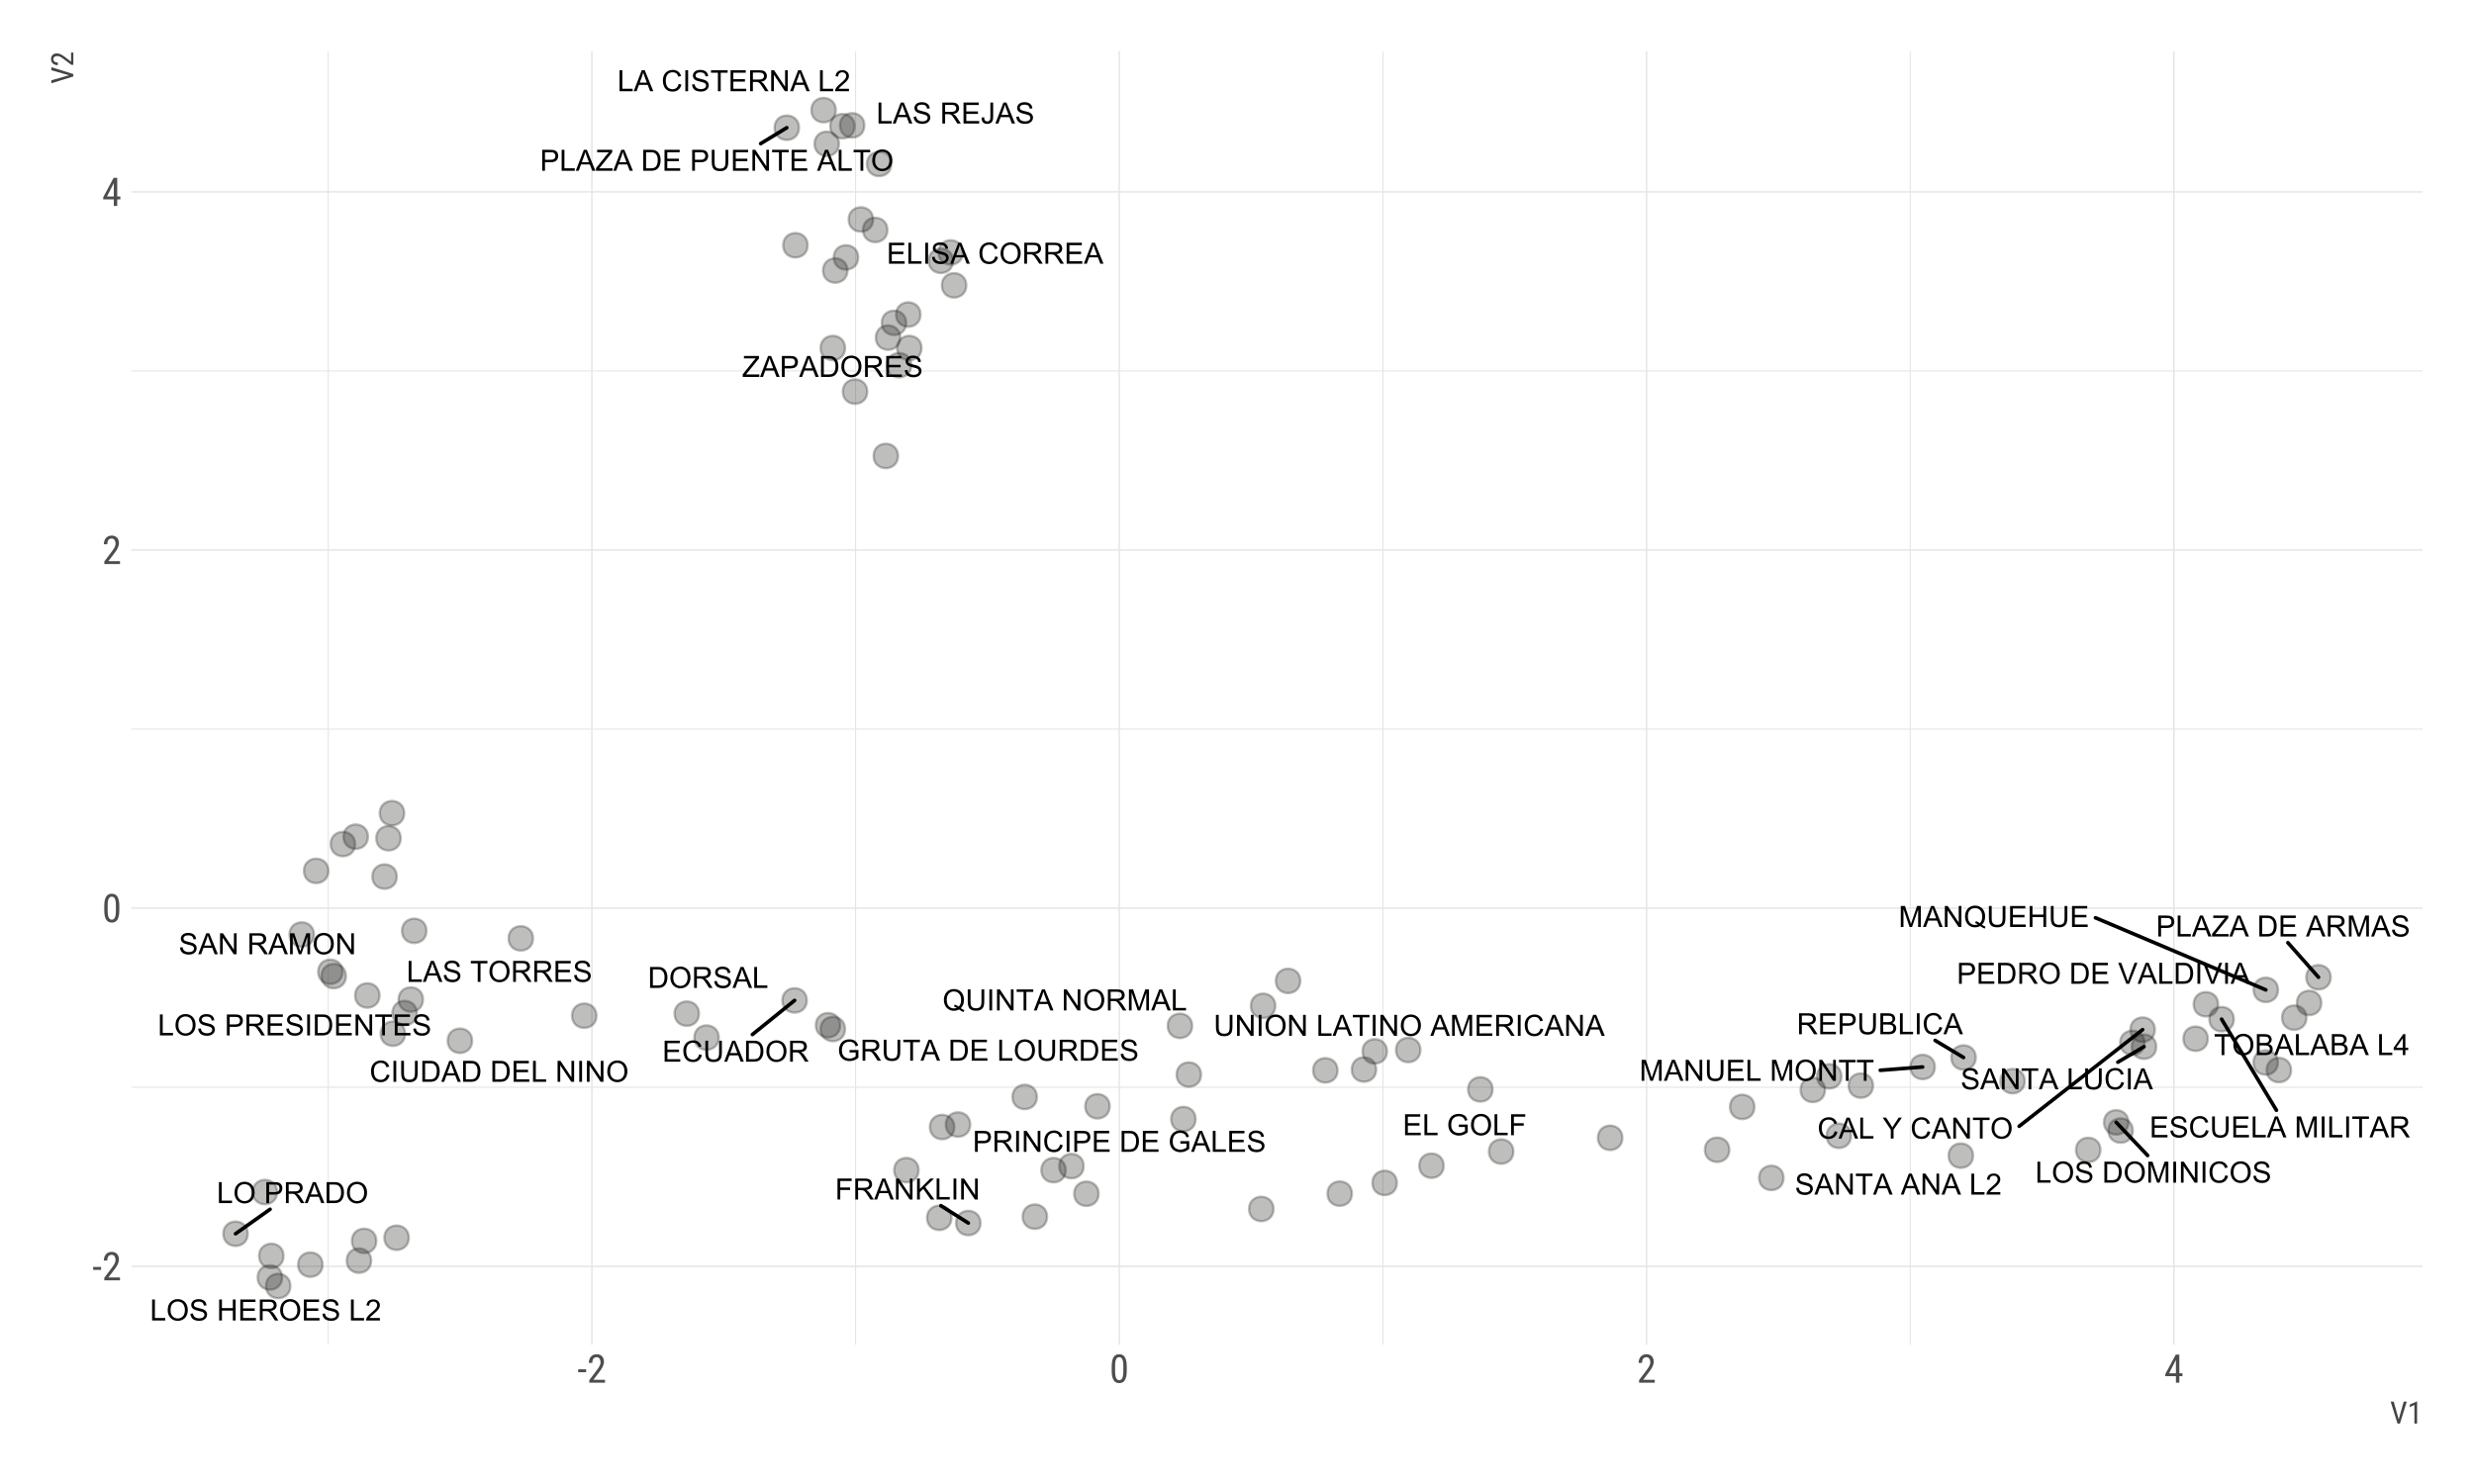 <?xml version="1.0" encoding="UTF-8"?>
<svg xmlns="http://www.w3.org/2000/svg" xmlns:xlink="http://www.w3.org/1999/xlink" width="720pt" height="432pt" viewBox="0 0 720 432" version="1.1">
<defs>
<g>
<symbol overflow="visible" id="glyph0-0">
<path style="stroke:none;" d="M 0.66 0 L 0.66 -6.109 L 2.965 -6.109 C 3.367 -6.105 3.676 -6.086 3.895 -6.051 C 4.191 -6 4.441 -5.906 4.648 -5.766 C 4.848 -5.625 5.012 -5.426 5.137 -5.176 C 5.258 -4.918 5.32 -4.641 5.324 -4.344 C 5.32 -3.82 5.156 -3.383 4.828 -3.023 C 4.496 -2.664 3.898 -2.484 3.035 -2.484 L 1.469 -2.484 L 1.469 0 Z M 1.469 -3.207 L 3.047 -3.207 C 3.57 -3.203 3.941 -3.301 4.16 -3.496 C 4.379 -3.688 4.488 -3.961 4.488 -4.316 C 4.488 -4.57 4.422 -4.789 4.293 -4.973 C 4.164 -5.152 3.996 -5.273 3.785 -5.336 C 3.648 -5.371 3.395 -5.391 3.031 -5.391 L 1.469 -5.391 Z M 1.469 -3.207 "/>
</symbol>
<symbol overflow="visible" id="glyph0-1">
<path style="stroke:none;" d="M 0.625 0 L 0.625 -6.109 L 1.434 -6.109 L 1.434 -0.723 L 4.441 -0.723 L 4.441 0 Z M 0.625 0 "/>
</symbol>
<symbol overflow="visible" id="glyph0-2">
<path style="stroke:none;" d="M -0.012 0 L 2.336 -6.109 L 3.207 -6.109 L 5.707 0 L 4.785 0 L 4.07 -1.852 L 1.516 -1.852 L 0.848 0 Z M 1.75 -2.508 L 3.82 -2.508 L 3.184 -4.203 C 2.984 -4.711 2.84 -5.133 2.75 -5.469 C 2.668 -5.07 2.559 -4.684 2.422 -4.301 Z M 1.75 -2.508 "/>
</symbol>
<symbol overflow="visible" id="glyph0-3">
<path style="stroke:none;" d="M 0.172 0 L 0.172 -0.75 L 3.301 -4.664 C 3.52 -4.941 3.73 -5.184 3.934 -5.391 L 0.523 -5.391 L 0.523 -6.109 L 4.902 -6.109 L 4.902 -5.391 L 1.473 -1.148 L 1.102 -0.723 L 5 -0.723 L 5 0 Z M 0.172 0 "/>
</symbol>
<symbol overflow="visible" id="glyph0-4">
<path style="stroke:none;" d=""/>
</symbol>
<symbol overflow="visible" id="glyph0-5">
<path style="stroke:none;" d="M 0.66 0 L 0.66 -6.109 L 2.762 -6.109 C 3.234 -6.105 3.598 -6.078 3.852 -6.023 C 4.195 -5.941 4.496 -5.793 4.746 -5.586 C 5.066 -5.309 5.305 -4.961 5.469 -4.539 C 5.625 -4.113 5.707 -3.629 5.711 -3.09 C 5.707 -2.621 5.652 -2.211 5.547 -1.852 C 5.438 -1.492 5.297 -1.195 5.129 -0.965 C 4.957 -0.727 4.773 -0.543 4.574 -0.41 C 4.371 -0.273 4.129 -0.168 3.844 -0.102 C 3.559 -0.031 3.23 0 2.863 0 Z M 1.469 -0.723 L 2.773 -0.723 C 3.172 -0.719 3.488 -0.758 3.719 -0.832 C 3.945 -0.906 4.129 -1.012 4.27 -1.148 C 4.457 -1.34 4.605 -1.598 4.715 -1.922 C 4.82 -2.246 4.875 -2.637 4.875 -3.102 C 4.875 -3.734 4.77 -4.227 4.559 -4.574 C 4.348 -4.914 4.094 -5.145 3.797 -5.266 C 3.578 -5.348 3.227 -5.391 2.75 -5.391 L 1.469 -5.391 Z M 1.469 -0.723 "/>
</symbol>
<symbol overflow="visible" id="glyph0-6">
<path style="stroke:none;" d="M 0.676 0 L 0.676 -6.109 L 5.094 -6.109 L 5.094 -5.391 L 1.484 -5.391 L 1.484 -3.52 L 4.863 -3.52 L 4.863 -2.801 L 1.484 -2.801 L 1.484 -0.723 L 5.234 -0.723 L 5.234 0 Z M 0.676 0 "/>
</symbol>
<symbol overflow="visible" id="glyph0-7">
<path style="stroke:none;" d="M 0.672 0 L 0.672 -6.109 L 3.379 -6.109 C 3.922 -6.105 4.336 -6.051 4.621 -5.945 C 4.902 -5.832 5.129 -5.637 5.301 -5.363 C 5.469 -5.082 5.555 -4.777 5.555 -4.441 C 5.555 -4.008 5.414 -3.641 5.133 -3.348 C 4.852 -3.047 4.418 -2.859 3.836 -2.781 C 4.047 -2.676 4.207 -2.574 4.32 -2.477 C 4.555 -2.258 4.781 -1.988 4.992 -1.664 L 6.055 0 L 5.039 0 L 4.23 -1.27 C 3.992 -1.633 3.797 -1.914 3.645 -2.113 C 3.492 -2.305 3.355 -2.441 3.234 -2.52 C 3.113 -2.598 2.988 -2.652 2.867 -2.684 C 2.773 -2.703 2.625 -2.711 2.418 -2.715 L 1.48 -2.715 L 1.48 0 Z M 1.48 -3.414 L 3.219 -3.414 C 3.586 -3.41 3.875 -3.449 4.086 -3.527 C 4.289 -3.605 4.449 -3.727 4.559 -3.895 C 4.668 -4.062 4.723 -4.246 4.723 -4.441 C 4.723 -4.73 4.617 -4.965 4.406 -5.152 C 4.195 -5.336 3.863 -5.43 3.414 -5.434 L 1.48 -5.434 Z M 1.48 -3.414 "/>
</symbol>
<symbol overflow="visible" id="glyph0-8">
<path style="stroke:none;" d="M 0.633 0 L 0.633 -6.109 L 1.852 -6.109 L 3.297 -1.785 C 3.426 -1.379 3.523 -1.078 3.59 -0.879 C 3.656 -1.098 3.766 -1.422 3.914 -1.859 L 5.375 -6.109 L 6.465 -6.109 L 6.465 0 L 5.684 0 L 5.684 -5.113 L 3.91 0 L 3.18 0 L 1.414 -5.203 L 1.414 0 Z M 0.633 0 "/>
</symbol>
<symbol overflow="visible" id="glyph0-9">
<path style="stroke:none;" d="M 0.383 -1.965 L 1.145 -2.031 C 1.176 -1.723 1.262 -1.473 1.398 -1.277 C 1.527 -1.082 1.73 -0.922 2.012 -0.801 C 2.285 -0.68 2.598 -0.621 2.949 -0.621 C 3.254 -0.621 3.527 -0.664 3.766 -0.758 C 4 -0.844 4.176 -0.969 4.293 -1.133 C 4.406 -1.289 4.465 -1.465 4.469 -1.66 C 4.465 -1.848 4.41 -2.016 4.301 -2.16 C 4.188 -2.301 4.004 -2.422 3.75 -2.523 C 3.586 -2.582 3.223 -2.68 2.66 -2.82 C 2.098 -2.953 1.703 -3.082 1.484 -3.199 C 1.188 -3.352 0.973 -3.539 0.832 -3.77 C 0.688 -3.992 0.613 -4.246 0.617 -4.531 C 0.613 -4.836 0.703 -5.125 0.879 -5.395 C 1.051 -5.66 1.305 -5.863 1.645 -6.004 C 1.98 -6.141 2.355 -6.211 2.766 -6.215 C 3.219 -6.211 3.617 -6.137 3.965 -5.996 C 4.309 -5.848 4.574 -5.633 4.762 -5.352 C 4.945 -5.062 5.047 -4.742 5.062 -4.391 L 4.289 -4.332 C 4.246 -4.715 4.102 -5.008 3.863 -5.203 C 3.621 -5.398 3.27 -5.496 2.801 -5.5 C 2.309 -5.496 1.949 -5.406 1.73 -5.23 C 1.504 -5.051 1.395 -4.836 1.395 -4.586 C 1.395 -4.363 1.473 -4.184 1.633 -4.043 C 1.785 -3.902 2.191 -3.754 2.852 -3.605 C 3.508 -3.453 3.961 -3.324 4.207 -3.219 C 4.559 -3.051 4.82 -2.844 4.992 -2.594 C 5.16 -2.34 5.242 -2.051 5.246 -1.727 C 5.242 -1.398 5.148 -1.09 4.965 -0.805 C 4.777 -0.516 4.512 -0.293 4.164 -0.133 C 3.816 0.027 3.426 0.105 2.988 0.105 C 2.434 0.105 1.969 0.027 1.598 -0.137 C 1.223 -0.293 0.93 -0.535 0.719 -0.863 C 0.504 -1.184 0.391 -1.551 0.383 -1.965 Z M 0.383 -1.965 "/>
</symbol>
<symbol overflow="visible" id="glyph0-10">
<path style="stroke:none;" d="M 0.414 -2.977 C 0.41 -3.988 0.684 -4.781 1.23 -5.355 C 1.773 -5.93 2.477 -6.215 3.34 -6.219 C 3.902 -6.215 4.41 -6.082 4.863 -5.812 C 5.316 -5.543 5.66 -5.168 5.898 -4.688 C 6.137 -4.203 6.258 -3.656 6.258 -3.047 C 6.258 -2.426 6.129 -1.871 5.879 -1.383 C 5.625 -0.891 5.273 -0.52 4.816 -0.27 C 4.355 -0.02 3.859 0.105 3.336 0.105 C 2.758 0.105 2.246 -0.031 1.793 -0.312 C 1.34 -0.586 0.996 -0.965 0.762 -1.449 C 0.527 -1.926 0.41 -2.438 0.414 -2.977 Z M 1.246 -2.965 C 1.242 -2.227 1.441 -1.645 1.84 -1.223 C 2.234 -0.797 2.73 -0.586 3.332 -0.586 C 3.938 -0.586 4.438 -0.797 4.832 -1.227 C 5.223 -1.652 5.418 -2.262 5.422 -3.051 C 5.418 -3.547 5.336 -3.98 5.168 -4.352 C 5 -4.723 4.754 -5.012 4.43 -5.215 C 4.105 -5.418 3.742 -5.52 3.344 -5.523 C 2.77 -5.52 2.277 -5.324 1.863 -4.934 C 1.449 -4.539 1.242 -3.883 1.246 -2.965 Z M 1.246 -2.965 "/>
</symbol>
<symbol overflow="visible" id="glyph0-11">
<path style="stroke:none;" d="M 0.684 0 L 0.684 -6.109 L 1.492 -6.109 L 1.492 -3.602 L 4.668 -3.602 L 4.668 -6.109 L 5.477 -6.109 L 5.477 0 L 4.668 0 L 4.668 -2.879 L 1.492 -2.879 L 1.492 0 Z M 0.684 0 "/>
</symbol>
<symbol overflow="visible" id="glyph0-12">
<path style="stroke:none;" d="M 4.297 -0.723 L 4.297 0 L 0.258 0 C 0.25 -0.18 0.277 -0.352 0.348 -0.52 C 0.445 -0.793 0.609 -1.062 0.84 -1.332 C 1.062 -1.598 1.391 -1.906 1.82 -2.258 C 2.48 -2.797 2.93 -3.23 3.168 -3.551 C 3.398 -3.871 3.516 -4.172 3.52 -4.457 C 3.516 -4.75 3.41 -5 3.199 -5.207 C 2.984 -5.41 2.707 -5.512 2.367 -5.516 C 2.004 -5.512 1.715 -5.402 1.5 -5.188 C 1.281 -4.969 1.172 -4.672 1.172 -4.289 L 0.398 -4.367 C 0.453 -4.938 0.652 -5.379 0.996 -5.684 C 1.34 -5.984 1.801 -6.133 2.383 -6.137 C 2.965 -6.133 3.43 -5.973 3.773 -5.648 C 4.117 -5.32 4.289 -4.914 4.289 -4.438 C 4.289 -4.188 4.238 -3.949 4.137 -3.715 C 4.035 -3.48 3.867 -3.23 3.641 -2.969 C 3.406 -2.707 3.023 -2.348 2.484 -1.895 C 2.031 -1.512 1.742 -1.258 1.617 -1.125 C 1.488 -0.992 1.383 -0.855 1.301 -0.723 Z M 4.297 -0.723 "/>
</symbol>
<symbol overflow="visible" id="glyph0-13">
<path style="stroke:none;" d="M 0.648 0 L 0.648 -6.109 L 1.48 -6.109 L 4.688 -1.312 L 4.688 -6.109 L 5.465 -6.109 L 5.465 0 L 4.633 0 L 1.426 -4.801 L 1.426 0 Z M 0.648 0 "/>
</symbol>
<symbol overflow="visible" id="glyph0-14">
<path style="stroke:none;" d="M 0.797 0 L 0.797 -6.109 L 1.605 -6.109 L 1.605 0 Z M 0.797 0 "/>
</symbol>
<symbol overflow="visible" id="glyph0-15">
<path style="stroke:none;" d="M 5.02 -2.141 L 5.828 -1.938 C 5.656 -1.27 5.352 -0.762 4.91 -0.418 C 4.469 -0.066 3.93 0.105 3.297 0.105 C 2.637 0.105 2.102 -0.027 1.688 -0.297 C 1.273 -0.562 0.957 -0.949 0.746 -1.461 C 0.527 -1.969 0.422 -2.516 0.426 -3.102 C 0.422 -3.734 0.543 -4.289 0.789 -4.766 C 1.031 -5.234 1.379 -5.594 1.828 -5.844 C 2.273 -6.086 2.766 -6.211 3.309 -6.215 C 3.918 -6.211 4.434 -6.055 4.852 -5.746 C 5.266 -5.434 5.555 -4.996 5.723 -4.434 L 4.926 -4.246 C 4.781 -4.688 4.574 -5.012 4.309 -5.219 C 4.035 -5.418 3.699 -5.52 3.293 -5.523 C 2.824 -5.52 2.43 -5.406 2.113 -5.184 C 1.797 -4.957 1.574 -4.656 1.449 -4.277 C 1.316 -3.898 1.254 -3.508 1.258 -3.105 C 1.254 -2.582 1.328 -2.125 1.484 -1.742 C 1.633 -1.352 1.871 -1.062 2.191 -0.875 C 2.512 -0.68 2.855 -0.586 3.23 -0.586 C 3.68 -0.586 4.062 -0.715 4.379 -0.977 C 4.691 -1.238 4.906 -1.625 5.02 -2.141 Z M 5.02 -2.141 "/>
</symbol>
<symbol overflow="visible" id="glyph0-16">
<path style="stroke:none;" d="M 4.668 -6.109 L 5.477 -6.109 L 5.477 -2.578 C 5.473 -1.965 5.402 -1.477 5.266 -1.117 C 5.125 -0.754 4.875 -0.461 4.516 -0.234 C 4.152 -0.008 3.676 0.105 3.09 0.105 C 2.512 0.105 2.043 0.008 1.684 -0.191 C 1.316 -0.387 1.059 -0.672 0.902 -1.047 C 0.746 -1.418 0.668 -1.93 0.672 -2.578 L 0.672 -6.109 L 1.48 -6.109 L 1.48 -2.586 C 1.477 -2.051 1.527 -1.66 1.629 -1.41 C 1.727 -1.156 1.895 -0.961 2.137 -0.828 C 2.375 -0.688 2.668 -0.621 3.016 -0.625 C 3.609 -0.621 4.035 -0.754 4.289 -1.027 C 4.539 -1.293 4.664 -1.812 4.668 -2.586 Z M 4.668 -6.109 "/>
</symbol>
<symbol overflow="visible" id="glyph0-17">
<path style="stroke:none;" d="M 2.215 0 L 2.215 -5.391 L 0.199 -5.391 L 0.199 -6.109 L 5.043 -6.109 L 5.043 -5.391 L 3.023 -5.391 L 3.023 0 Z M 2.215 0 "/>
</symbol>
<symbol overflow="visible" id="glyph0-18">
<path style="stroke:none;" d="M 3.52 -2.398 L 3.52 -3.113 L 6.105 -3.117 L 6.105 -0.852 C 5.707 -0.531 5.297 -0.293 4.875 -0.133 C 4.453 0.027 4.02 0.105 3.574 0.105 C 2.973 0.105 2.426 -0.023 1.938 -0.281 C 1.445 -0.539 1.074 -0.91 0.828 -1.395 C 0.574 -1.879 0.449 -2.422 0.453 -3.027 C 0.449 -3.617 0.574 -4.172 0.824 -4.691 C 1.07 -5.203 1.43 -5.586 1.898 -5.84 C 2.367 -6.086 2.902 -6.211 3.512 -6.215 C 3.949 -6.211 4.352 -6.141 4.711 -6 C 5.066 -5.855 5.344 -5.656 5.551 -5.402 C 5.75 -5.145 5.906 -4.809 6.016 -4.402 L 5.285 -4.203 C 5.191 -4.508 5.074 -4.754 4.941 -4.934 C 4.801 -5.113 4.609 -5.254 4.359 -5.363 C 4.105 -5.465 3.824 -5.52 3.52 -5.523 C 3.148 -5.52 2.828 -5.461 2.559 -5.352 C 2.289 -5.234 2.07 -5.086 1.906 -4.906 C 1.738 -4.719 1.609 -4.52 1.52 -4.305 C 1.363 -3.926 1.289 -3.516 1.289 -3.074 C 1.289 -2.527 1.383 -2.07 1.57 -1.707 C 1.758 -1.34 2.027 -1.07 2.387 -0.891 C 2.742 -0.711 3.125 -0.621 3.531 -0.625 C 3.879 -0.621 4.219 -0.688 4.555 -0.828 C 4.883 -0.961 5.137 -1.105 5.312 -1.258 L 5.312 -2.398 Z M 3.52 -2.398 "/>
</symbol>
<symbol overflow="visible" id="glyph0-19">
<path style="stroke:none;" d="M 2.379 0 L 2.379 -2.59 L 0.023 -6.109 L 1.008 -6.109 L 2.215 -4.27 C 2.434 -3.922 2.641 -3.578 2.836 -3.234 C 3.016 -3.555 3.234 -3.914 3.5 -4.312 L 4.684 -6.109 L 5.625 -6.109 L 3.188 -2.59 L 3.188 0 Z M 2.379 0 "/>
</symbol>
<symbol overflow="visible" id="glyph0-20">
<path style="stroke:none;" d="M 5.289 -0.656 C 5.66 -0.395 6.008 -0.203 6.328 -0.086 L 6.09 0.477 C 5.645 0.312 5.207 0.066 4.777 -0.273 C 4.32 -0.02 3.82 0.105 3.277 0.105 C 2.719 0.105 2.219 -0.027 1.77 -0.293 C 1.32 -0.559 0.973 -0.934 0.73 -1.418 C 0.484 -1.902 0.363 -2.445 0.367 -3.055 C 0.363 -3.656 0.484 -4.207 0.734 -4.699 C 0.977 -5.191 1.324 -5.566 1.777 -5.828 C 2.223 -6.086 2.73 -6.215 3.293 -6.219 C 3.855 -6.215 4.363 -6.082 4.816 -5.816 C 5.27 -5.547 5.613 -5.172 5.852 -4.691 C 6.09 -4.207 6.211 -3.664 6.211 -3.059 C 6.211 -2.555 6.133 -2.102 5.98 -1.703 C 5.824 -1.301 5.594 -0.953 5.289 -0.656 Z M 3.508 -1.688 C 3.973 -1.555 4.359 -1.359 4.664 -1.105 C 5.137 -1.535 5.371 -2.188 5.375 -3.059 C 5.371 -3.551 5.289 -3.98 5.121 -4.355 C 4.953 -4.723 4.707 -5.012 4.387 -5.215 C 4.062 -5.418 3.699 -5.52 3.297 -5.523 C 2.691 -5.52 2.191 -5.312 1.793 -4.902 C 1.395 -4.488 1.195 -3.871 1.199 -3.055 C 1.195 -2.258 1.391 -1.648 1.789 -1.223 C 2.18 -0.797 2.684 -0.586 3.297 -0.586 C 3.582 -0.586 3.855 -0.641 4.113 -0.75 C 3.859 -0.914 3.59 -1.031 3.312 -1.102 Z M 3.508 -1.688 "/>
</symbol>
<symbol overflow="visible" id="glyph0-21">
<path style="stroke:none;" d="M 0.699 0 L 0.699 -6.109 L 4.82 -6.109 L 4.82 -5.391 L 1.508 -5.391 L 1.508 -3.496 L 4.375 -3.496 L 4.375 -2.777 L 1.508 -2.777 L 1.508 0 Z M 0.699 0 "/>
</symbol>
<symbol overflow="visible" id="glyph0-22">
<path style="stroke:none;" d="M 0.625 0 L 0.625 -6.109 L 1.434 -6.109 L 1.434 -3.078 L 4.469 -6.109 L 5.562 -6.109 L 3 -3.633 L 5.676 0 L 4.609 0 L 2.434 -3.094 L 1.434 -2.117 L 1.434 0 Z M 0.625 0 "/>
</symbol>
<symbol overflow="visible" id="glyph0-23">
<path style="stroke:none;" d="M 2.406 0 L 0.039 -6.109 L 0.914 -6.109 L 2.5 -1.672 C 2.625 -1.312 2.73 -0.98 2.82 -0.672 C 2.914 -1.004 3.027 -1.336 3.152 -1.672 L 4.801 -6.109 L 5.625 -6.109 L 3.234 0 Z M 2.406 0 "/>
</symbol>
<symbol overflow="visible" id="glyph0-24">
<path style="stroke:none;" d="M 0.246 -1.734 L 0.977 -1.832 C 0.992 -1.363 1.078 -1.043 1.238 -0.875 C 1.391 -0.699 1.605 -0.613 1.883 -0.617 C 2.082 -0.613 2.258 -0.66 2.406 -0.754 C 2.551 -0.844 2.652 -0.969 2.711 -1.133 C 2.766 -1.289 2.793 -1.547 2.797 -1.902 L 2.797 -6.109 L 3.605 -6.109 L 3.605 -1.945 C 3.602 -1.434 3.539 -1.035 3.418 -0.758 C 3.293 -0.473 3.098 -0.258 2.832 -0.113 C 2.559 0.035 2.246 0.105 1.887 0.105 C 1.348 0.105 0.938 -0.047 0.656 -0.355 C 0.371 -0.664 0.234 -1.125 0.246 -1.734 Z M 0.246 -1.734 "/>
</symbol>
<symbol overflow="visible" id="glyph0-25">
<path style="stroke:none;" d="M 0.625 0 L 0.625 -6.109 L 2.918 -6.109 C 3.383 -6.105 3.754 -6.043 4.039 -5.922 C 4.32 -5.797 4.543 -5.605 4.703 -5.352 C 4.859 -5.094 4.938 -4.828 4.941 -4.547 C 4.938 -4.285 4.867 -4.039 4.73 -3.809 C 4.586 -3.578 4.375 -3.391 4.09 -3.25 C 4.457 -3.141 4.738 -2.957 4.941 -2.695 C 5.137 -2.434 5.238 -2.125 5.238 -1.77 C 5.238 -1.484 5.176 -1.219 5.055 -0.973 C 4.934 -0.727 4.785 -0.535 4.609 -0.402 C 4.43 -0.266 4.207 -0.164 3.941 -0.102 C 3.672 -0.031 3.344 0 2.953 0 Z M 1.434 -3.543 L 2.754 -3.543 C 3.113 -3.539 3.371 -3.562 3.527 -3.613 C 3.73 -3.672 3.883 -3.773 3.992 -3.918 C 4.094 -4.055 4.148 -4.234 4.148 -4.453 C 4.148 -4.652 4.098 -4.828 4 -4.984 C 3.902 -5.137 3.762 -5.242 3.582 -5.305 C 3.398 -5.359 3.09 -5.391 2.656 -5.391 L 1.434 -5.391 Z M 1.434 -0.723 L 2.953 -0.723 C 3.215 -0.719 3.398 -0.73 3.504 -0.75 C 3.691 -0.781 3.848 -0.836 3.973 -0.918 C 4.098 -0.992 4.199 -1.105 4.281 -1.258 C 4.359 -1.402 4.398 -1.574 4.402 -1.77 C 4.398 -1.996 4.34 -2.191 4.227 -2.363 C 4.105 -2.527 3.945 -2.648 3.738 -2.719 C 3.531 -2.785 3.234 -2.816 2.848 -2.82 L 1.434 -2.82 Z M 1.434 -0.723 "/>
</symbol>
<symbol overflow="visible" id="glyph0-26">
<path style="stroke:none;" d="M 2.758 0 L 2.758 -1.465 L 0.109 -1.465 L 0.109 -2.152 L 2.898 -6.109 L 3.508 -6.109 L 3.508 -2.152 L 4.336 -2.152 L 4.336 -1.465 L 3.508 -1.465 L 3.508 0 Z M 2.758 -2.152 L 2.758 -4.906 L 0.848 -2.152 Z M 2.758 -2.152 "/>
</symbol>
<symbol overflow="visible" id="glyph1-0">
<path style="stroke:none;" d="M 2.582 -3.051 L 0.266 -3.051 L 0.266 -3.898 L 2.582 -3.898 Z M 2.582 -3.051 "/>
</symbol>
<symbol overflow="visible" id="glyph1-1">
<path style="stroke:none;" d="M 5.227 0 L 0.656 0 L 0.656 -0.746 L 2.902 -3.723 C 3.105 -3.992 3.277 -4.234 3.41 -4.445 C 3.543 -4.652 3.645 -4.844 3.723 -5.023 C 3.797 -5.195 3.852 -5.359 3.883 -5.512 C 3.91 -5.66 3.926 -5.816 3.926 -5.977 C 3.926 -6.176 3.898 -6.363 3.852 -6.543 C 3.797 -6.719 3.727 -6.875 3.637 -7.008 C 3.543 -7.137 3.43 -7.238 3.293 -7.316 C 3.156 -7.391 3 -7.43 2.824 -7.434 C 2.594 -7.43 2.395 -7.387 2.234 -7.309 C 2.07 -7.223 1.938 -7.109 1.832 -6.969 C 1.723 -6.82 1.645 -6.645 1.598 -6.441 C 1.547 -6.234 1.523 -6.012 1.523 -5.766 L 0.527 -5.766 C 0.527 -6.109 0.574 -6.434 0.672 -6.742 C 0.77 -7.047 0.914 -7.316 1.105 -7.547 C 1.293 -7.773 1.531 -7.953 1.82 -8.09 C 2.105 -8.219 2.441 -8.285 2.824 -8.289 C 3.152 -8.285 3.445 -8.23 3.707 -8.129 C 3.965 -8.02 4.184 -7.871 4.367 -7.684 C 4.543 -7.488 4.684 -7.258 4.781 -6.988 C 4.875 -6.719 4.922 -6.422 4.926 -6.098 C 4.922 -5.855 4.887 -5.613 4.824 -5.371 C 4.754 -5.125 4.664 -4.883 4.551 -4.645 C 4.434 -4.402 4.301 -4.164 4.148 -3.926 C 3.992 -3.688 3.828 -3.453 3.66 -3.23 L 1.844 -0.848 L 5.227 -0.848 Z M 5.227 0 "/>
</symbol>
<symbol overflow="visible" id="glyph1-2">
<path style="stroke:none;" d="M 5.027 -3.488 C 5.027 -2.812 4.973 -2.25 4.871 -1.793 C 4.766 -1.332 4.621 -0.961 4.434 -0.68 C 4.242 -0.398 4.012 -0.195 3.742 -0.07 C 3.473 0.051 3.172 0.109 2.84 0.113 C 2.508 0.109 2.207 0.051 1.941 -0.07 C 1.668 -0.195 1.438 -0.398 1.25 -0.68 C 1.055 -0.961 0.906 -1.332 0.801 -1.793 C 0.695 -2.25 0.645 -2.812 0.645 -3.488 L 0.645 -4.734 C 0.645 -5.402 0.695 -5.961 0.801 -6.418 C 0.906 -6.867 1.055 -7.234 1.246 -7.512 C 1.434 -7.789 1.664 -7.988 1.934 -8.109 C 2.199 -8.227 2.496 -8.285 2.828 -8.289 C 3.16 -8.285 3.461 -8.227 3.73 -8.109 C 4 -7.988 4.23 -7.789 4.422 -7.512 C 4.613 -7.234 4.762 -6.867 4.867 -6.418 C 4.973 -5.961 5.027 -5.402 5.027 -4.734 Z M 4.031 -4.906 C 4.031 -5.363 4.004 -5.754 3.953 -6.078 C 3.898 -6.398 3.82 -6.66 3.723 -6.863 C 3.617 -7.059 3.492 -7.203 3.344 -7.297 C 3.191 -7.383 3.02 -7.43 2.828 -7.434 C 2.637 -7.43 2.469 -7.383 2.32 -7.297 C 2.172 -7.203 2.047 -7.059 1.949 -6.863 C 1.844 -6.66 1.766 -6.398 1.715 -6.078 C 1.656 -5.754 1.629 -5.363 1.633 -4.906 L 1.633 -3.324 C 1.629 -2.863 1.656 -2.473 1.715 -2.148 C 1.766 -1.816 1.844 -1.547 1.949 -1.34 C 2.051 -1.129 2.176 -0.977 2.328 -0.879 C 2.477 -0.781 2.648 -0.73 2.84 -0.734 C 3.031 -0.73 3.203 -0.781 3.355 -0.879 C 3.504 -0.977 3.629 -1.129 3.73 -1.34 C 3.828 -1.547 3.902 -1.816 3.953 -2.148 C 4.004 -2.473 4.031 -2.863 4.031 -3.324 Z M 4.031 -4.906 "/>
</symbol>
<symbol overflow="visible" id="glyph1-3">
<path style="stroke:none;" d="M 4.418 -2.746 L 5.328 -2.746 L 5.328 -1.898 L 4.418 -1.898 L 4.418 0 L 3.426 0 L 3.426 -1.898 L 0.336 -1.898 L 0.336 -2.512 L 3.375 -8.176 L 4.418 -8.176 Z M 1.438 -2.746 L 3.426 -2.746 L 3.426 -6.633 L 3.375 -6.531 Z M 1.438 -2.746 "/>
</symbol>
<symbol overflow="visible" id="glyph2-0">
<path style="stroke:none;" d="M 2.52 -1.234 L 3.98 -6.398 L 4.863 -6.398 L 2.875 0 L 2.172 0 L 0.184 -6.398 L 1.062 -6.398 Z M 2.52 -1.234 "/>
</symbol>
<symbol overflow="visible" id="glyph2-1">
<path style="stroke:none;" d="M 2.828 0 L 2.047 0 L 2.047 -5.418 L 0.703 -4.816 L 0.703 -5.555 L 2.707 -6.43 L 2.828 -6.43 Z M 2.828 0 "/>
</symbol>
<symbol overflow="visible" id="glyph3-0">
<path style="stroke:none;" d="M -1.234 -2.52 L -6.398 -3.98 L -6.398 -4.863 L 0 -2.875 L 0 -2.172 L -6.398 -0.184 L -6.398 -1.062 Z M -1.234 -2.52 "/>
</symbol>
<symbol overflow="visible" id="glyph3-1">
<path style="stroke:none;" d="M 0 -4.09 L 0 -0.516 L -0.586 -0.516 L -2.914 -2.273 C -3.125 -2.434 -3.316 -2.562 -3.48 -2.668 C -3.645 -2.77 -3.793 -2.852 -3.93 -2.914 C -4.066 -2.973 -4.195 -3.016 -4.312 -3.039 C -4.43 -3.059 -4.551 -3.07 -4.676 -3.07 C -4.832 -3.07 -4.98 -3.051 -5.121 -3.012 C -5.262 -2.973 -5.383 -2.918 -5.484 -2.848 C -5.586 -2.773 -5.664 -2.684 -5.727 -2.578 C -5.785 -2.469 -5.816 -2.344 -5.82 -2.211 C -5.816 -2.027 -5.785 -1.875 -5.723 -1.75 C -5.656 -1.621 -5.566 -1.516 -5.453 -1.434 C -5.336 -1.348 -5.199 -1.285 -5.043 -1.25 C -4.883 -1.207 -4.707 -1.188 -4.512 -1.191 L -4.512 -0.414 C -4.781 -0.41 -5.035 -0.449 -5.277 -0.527 C -5.516 -0.602 -5.727 -0.711 -5.906 -0.863 C -6.086 -1.012 -6.227 -1.199 -6.328 -1.426 C -6.43 -1.645 -6.48 -1.906 -6.484 -2.211 C -6.48 -2.465 -6.441 -2.695 -6.363 -2.902 C -6.281 -3.102 -6.164 -3.273 -6.016 -3.418 C -5.863 -3.555 -5.684 -3.664 -5.473 -3.742 C -5.262 -3.816 -5.027 -3.855 -4.773 -3.855 C -4.582 -3.855 -4.395 -3.828 -4.207 -3.777 C -4.016 -3.723 -3.824 -3.652 -3.637 -3.562 C -3.445 -3.473 -3.258 -3.367 -3.074 -3.246 C -2.887 -3.125 -2.703 -2.996 -2.527 -2.867 L -0.664 -1.441 L -0.664 -4.09 Z M 0 -4.09 "/>
</symbol>
</g>
<clipPath id="clip1">
  <path d="M 38.242 14.945 L 706.059 14.945 L 706.059 392.477 L 38.242 392.477 Z M 38.242 14.945 "/>
</clipPath>
</defs>
<g id="surface46">
<rect x="0" y="0" width="720" height="432" style="fill:rgb(100%,100%,100%);fill-opacity:1;stroke:none;"/>
<g clip-path="url(#clip1)" clip-rule="nonzero">
<path style="fill:none;stroke-width:0.32;stroke-linecap:butt;stroke-linejoin:round;stroke:rgb(89.804%,89.804%,89.804%);stroke-opacity:1;stroke-miterlimit:10;" d="M 38.242 316.5 L 705.055 316.5 "/>
<path style="fill:none;stroke-width:0.32;stroke-linecap:butt;stroke-linejoin:round;stroke:rgb(89.804%,89.804%,89.804%);stroke-opacity:1;stroke-miterlimit:10;" d="M 38.242 212.238 L 705.055 212.238 "/>
<path style="fill:none;stroke-width:0.32;stroke-linecap:butt;stroke-linejoin:round;stroke:rgb(89.804%,89.804%,89.804%);stroke-opacity:1;stroke-miterlimit:10;" d="M 38.242 107.98 L 705.055 107.98 "/>
<path style="fill:none;stroke-width:0.32;stroke-linecap:butt;stroke-linejoin:round;stroke:rgb(89.804%,89.804%,89.804%);stroke-opacity:1;stroke-miterlimit:10;" d="M 95.523 391.473 L 95.523 14.945 "/>
<path style="fill:none;stroke-width:0.32;stroke-linecap:butt;stroke-linejoin:round;stroke:rgb(89.804%,89.804%,89.804%);stroke-opacity:1;stroke-miterlimit:10;" d="M 248.992 391.473 L 248.992 14.945 "/>
<path style="fill:none;stroke-width:0.32;stroke-linecap:butt;stroke-linejoin:round;stroke:rgb(89.804%,89.804%,89.804%);stroke-opacity:1;stroke-miterlimit:10;" d="M 402.461 391.473 L 402.461 14.945 "/>
<path style="fill:none;stroke-width:0.32;stroke-linecap:butt;stroke-linejoin:round;stroke:rgb(89.804%,89.804%,89.804%);stroke-opacity:1;stroke-miterlimit:10;" d="M 555.93 391.473 L 555.93 14.945 "/>
<path style="fill:none;stroke-width:0.427;stroke-linecap:butt;stroke-linejoin:round;stroke:rgb(89.804%,89.804%,89.804%);stroke-opacity:1;stroke-miterlimit:10;" d="M 38.242 368.629 L 705.055 368.629 "/>
<path style="fill:none;stroke-width:0.427;stroke-linecap:butt;stroke-linejoin:round;stroke:rgb(89.804%,89.804%,89.804%);stroke-opacity:1;stroke-miterlimit:10;" d="M 38.242 264.367 L 705.055 264.367 "/>
<path style="fill:none;stroke-width:0.427;stroke-linecap:butt;stroke-linejoin:round;stroke:rgb(89.804%,89.804%,89.804%);stroke-opacity:1;stroke-miterlimit:10;" d="M 38.242 160.109 L 705.055 160.109 "/>
<path style="fill:none;stroke-width:0.427;stroke-linecap:butt;stroke-linejoin:round;stroke:rgb(89.804%,89.804%,89.804%);stroke-opacity:1;stroke-miterlimit:10;" d="M 38.242 55.852 L 705.055 55.852 "/>
<path style="fill:none;stroke-width:0.427;stroke-linecap:butt;stroke-linejoin:round;stroke:rgb(89.804%,89.804%,89.804%);stroke-opacity:1;stroke-miterlimit:10;" d="M 172.258 391.473 L 172.258 14.945 "/>
<path style="fill:none;stroke-width:0.427;stroke-linecap:butt;stroke-linejoin:round;stroke:rgb(89.804%,89.804%,89.804%);stroke-opacity:1;stroke-miterlimit:10;" d="M 325.727 391.473 L 325.727 14.945 "/>
<path style="fill:none;stroke-width:0.427;stroke-linecap:butt;stroke-linejoin:round;stroke:rgb(89.804%,89.804%,89.804%);stroke-opacity:1;stroke-miterlimit:10;" d="M 479.195 391.473 L 479.195 14.945 "/>
<path style="fill:none;stroke-width:0.427;stroke-linecap:butt;stroke-linejoin:round;stroke:rgb(89.804%,89.804%,89.804%);stroke-opacity:1;stroke-miterlimit:10;" d="M 632.664 391.473 L 632.664 14.945 "/>
<path style="fill-rule:nonzero;fill:rgb(15.294%,15.686%,13.333%);fill-opacity:0.298;stroke-width:0.709;stroke-linecap:round;stroke-linejoin:round;stroke:rgb(15.294%,15.686%,13.333%);stroke-opacity:0.298;stroke-miterlimit:10;" d="M 420.152 339.344 C 420.152 344.082 413.043 344.082 413.043 339.344 C 413.043 334.602 420.152 334.602 420.152 339.344 "/>
<path style="fill-rule:nonzero;fill:rgb(15.294%,15.686%,13.333%);fill-opacity:0.298;stroke-width:0.709;stroke-linecap:round;stroke-linejoin:round;stroke:rgb(15.294%,15.686%,13.333%);stroke-opacity:0.298;stroke-miterlimit:10;" d="M 545.109 316.023 C 545.109 320.766 537.996 320.766 537.996 316.023 C 537.996 311.285 545.109 311.285 545.109 316.023 "/>
<path style="fill-rule:nonzero;fill:rgb(15.294%,15.686%,13.333%);fill-opacity:0.298;stroke-width:0.709;stroke-linecap:round;stroke-linejoin:round;stroke:rgb(15.294%,15.686%,13.333%);stroke-opacity:0.298;stroke-miterlimit:10;" d="M 370.621 351.934 C 370.621 356.672 363.512 356.672 363.512 351.934 C 363.512 347.191 370.621 347.191 370.621 351.934 "/>
<path style="fill-rule:nonzero;fill:rgb(15.294%,15.686%,13.333%);fill-opacity:0.298;stroke-width:0.709;stroke-linecap:round;stroke-linejoin:round;stroke:rgb(15.294%,15.686%,13.333%);stroke-opacity:0.298;stroke-miterlimit:10;" d="M 173.586 295.68 C 173.586 300.418 166.477 300.418 166.477 295.68 C 166.477 290.938 173.586 290.938 173.586 295.68 "/>
<path style="fill-rule:nonzero;fill:rgb(15.294%,15.686%,13.333%);fill-opacity:0.298;stroke-width:0.709;stroke-linecap:round;stroke-linejoin:round;stroke:rgb(15.294%,15.686%,13.333%);stroke-opacity:0.298;stroke-miterlimit:10;" d="M 393.449 347.473 C 393.449 352.215 386.34 352.215 386.34 347.473 C 386.34 342.734 393.449 342.734 393.449 347.473 "/>
<path style="fill-rule:nonzero;fill:rgb(15.294%,15.686%,13.333%);fill-opacity:0.298;stroke-width:0.709;stroke-linecap:round;stroke-linejoin:round;stroke:rgb(15.294%,15.686%,13.333%);stroke-opacity:0.298;stroke-miterlimit:10;" d="M 261.352 132.73 C 261.352 137.469 254.242 137.469 254.242 132.73 C 254.242 127.988 261.352 127.988 261.352 132.73 "/>
<path style="fill-rule:nonzero;fill:rgb(15.294%,15.686%,13.333%);fill-opacity:0.298;stroke-width:0.709;stroke-linecap:round;stroke-linejoin:round;stroke:rgb(15.294%,15.686%,13.333%);stroke-opacity:0.298;stroke-miterlimit:10;" d="M 117.887 300.914 C 117.887 305.656 110.777 305.656 110.777 300.914 C 110.777 296.176 117.887 296.176 117.887 300.914 "/>
<path style="fill-rule:nonzero;fill:rgb(15.294%,15.686%,13.333%);fill-opacity:0.298;stroke-width:0.709;stroke-linecap:round;stroke-linejoin:round;stroke:rgb(15.294%,15.686%,13.333%);stroke-opacity:0.298;stroke-miterlimit:10;" d="M 627.117 299.734 C 627.117 304.477 620.008 304.477 620.008 299.734 C 620.008 294.992 627.117 294.992 627.117 299.734 "/>
<path style="fill-rule:nonzero;fill:rgb(15.294%,15.686%,13.333%);fill-opacity:0.298;stroke-width:0.709;stroke-linecap:round;stroke-linejoin:round;stroke:rgb(15.294%,15.686%,13.333%);stroke-opacity:0.298;stroke-miterlimit:10;" d="M 400.504 311.344 C 400.504 316.086 393.391 316.086 393.391 311.344 C 393.391 306.605 400.504 306.605 400.504 311.344 "/>
<path style="fill-rule:nonzero;fill:rgb(15.294%,15.686%,13.333%);fill-opacity:0.298;stroke-width:0.709;stroke-linecap:round;stroke-linejoin:round;stroke:rgb(15.294%,15.686%,13.333%);stroke-opacity:0.298;stroke-miterlimit:10;" d="M 276.902 354.523 C 276.902 359.262 269.793 359.262 269.793 354.523 C 269.793 349.781 276.902 349.781 276.902 354.523 "/>
<path style="fill-rule:nonzero;fill:rgb(15.294%,15.686%,13.333%);fill-opacity:0.298;stroke-width:0.709;stroke-linecap:round;stroke-linejoin:round;stroke:rgb(15.294%,15.686%,13.333%);stroke-opacity:0.298;stroke-miterlimit:10;" d="M 82.098 371.879 C 82.098 376.621 74.988 376.621 74.988 371.879 C 74.988 367.137 82.098 367.137 82.098 371.879 "/>
<path style="fill-rule:nonzero;fill:rgb(15.294%,15.686%,13.333%);fill-opacity:0.298;stroke-width:0.709;stroke-linecap:round;stroke-linejoin:round;stroke:rgb(15.294%,15.686%,13.333%);stroke-opacity:0.298;stroke-miterlimit:10;" d="M 304.73 354.176 C 304.73 358.914 297.621 358.914 297.621 354.176 C 297.621 349.434 304.73 349.434 304.73 354.176 "/>
<path style="fill-rule:nonzero;fill:rgb(15.294%,15.686%,13.333%);fill-opacity:0.298;stroke-width:0.709;stroke-linecap:round;stroke-linejoin:round;stroke:rgb(15.294%,15.686%,13.333%);stroke-opacity:0.298;stroke-miterlimit:10;" d="M 137.398 302.969 C 137.398 307.711 130.289 307.711 130.289 302.969 C 130.289 298.23 137.398 298.23 137.398 302.969 "/>
<path style="fill-rule:nonzero;fill:rgb(15.294%,15.686%,13.333%);fill-opacity:0.298;stroke-width:0.709;stroke-linecap:round;stroke-linejoin:round;stroke:rgb(15.294%,15.686%,13.333%);stroke-opacity:0.298;stroke-miterlimit:10;" d="M 315.371 339.465 C 315.371 344.203 308.262 344.203 308.262 339.465 C 308.262 334.723 315.371 334.723 315.371 339.465 "/>
<path style="fill-rule:nonzero;fill:rgb(15.294%,15.686%,13.333%);fill-opacity:0.298;stroke-width:0.709;stroke-linecap:round;stroke-linejoin:round;stroke:rgb(15.294%,15.686%,13.333%);stroke-opacity:0.298;stroke-miterlimit:10;" d="M 322.945 322.047 C 322.945 326.789 315.836 326.789 315.836 322.047 C 315.836 317.309 322.945 317.309 322.945 322.047 "/>
<path style="fill-rule:nonzero;fill:rgb(15.294%,15.686%,13.333%);fill-opacity:0.298;stroke-width:0.709;stroke-linecap:round;stroke-linejoin:round;stroke:rgb(15.294%,15.686%,13.333%);stroke-opacity:0.298;stroke-miterlimit:10;" d="M 95.57 253.52 C 95.57 258.258 88.457 258.258 88.457 253.52 C 88.457 248.777 95.57 248.777 95.57 253.52 "/>
<path style="fill-rule:nonzero;fill:rgb(15.294%,15.686%,13.333%);fill-opacity:0.298;stroke-width:0.709;stroke-linecap:round;stroke-linejoin:round;stroke:rgb(15.294%,15.686%,13.333%);stroke-opacity:0.298;stroke-miterlimit:10;" d="M 209.18 302.051 C 209.18 306.789 202.07 306.789 202.07 302.051 C 202.07 297.309 209.18 297.309 209.18 302.051 "/>
<path style="fill-rule:nonzero;fill:rgb(15.294%,15.686%,13.333%);fill-opacity:0.298;stroke-width:0.709;stroke-linecap:round;stroke-linejoin:round;stroke:rgb(15.294%,15.686%,13.333%);stroke-opacity:0.298;stroke-miterlimit:10;" d="M 203.426 295.082 C 203.426 299.82 196.316 299.82 196.316 295.082 C 196.316 290.34 203.426 290.34 203.426 295.082 "/>
<path style="fill-rule:nonzero;fill:rgb(15.294%,15.686%,13.333%);fill-opacity:0.298;stroke-width:0.709;stroke-linecap:round;stroke-linejoin:round;stroke:rgb(15.294%,15.686%,13.333%);stroke-opacity:0.298;stroke-miterlimit:10;" d="M 234.809 291.223 C 234.809 295.965 227.695 295.965 227.695 291.223 C 227.695 286.484 234.809 286.484 234.809 291.223 "/>
<path style="fill-rule:nonzero;fill:rgb(15.294%,15.686%,13.333%);fill-opacity:0.298;stroke-width:0.709;stroke-linecap:round;stroke-linejoin:round;stroke:rgb(15.294%,15.686%,13.333%);stroke-opacity:0.298;stroke-miterlimit:10;" d="M 245.93 299.559 C 245.93 304.297 238.82 304.297 238.82 299.559 C 238.82 294.816 245.93 294.816 245.93 299.559 "/>
<path style="fill-rule:nonzero;fill:rgb(15.294%,15.686%,13.333%);fill-opacity:0.298;stroke-width:0.709;stroke-linecap:round;stroke-linejoin:round;stroke:rgb(15.294%,15.686%,13.333%);stroke-opacity:0.298;stroke-miterlimit:10;" d="M 440.434 335.227 C 440.434 339.969 433.324 339.969 433.324 335.227 C 433.324 330.488 440.434 330.488 440.434 335.227 "/>
<path style="fill-rule:nonzero;fill:rgb(15.294%,15.686%,13.333%);fill-opacity:0.298;stroke-width:0.709;stroke-linecap:round;stroke-linejoin:round;stroke:rgb(15.294%,15.686%,13.333%);stroke-opacity:0.298;stroke-miterlimit:10;" d="M 301.773 319.324 C 301.773 324.066 294.66 324.066 294.66 319.324 C 294.66 314.586 301.773 314.586 301.773 319.324 "/>
<path style="fill-rule:nonzero;fill:rgb(15.294%,15.686%,13.333%);fill-opacity:0.298;stroke-width:0.709;stroke-linecap:round;stroke-linejoin:round;stroke:rgb(15.294%,15.686%,13.333%);stroke-opacity:0.298;stroke-miterlimit:10;" d="M 124.105 270.969 C 124.105 275.711 116.996 275.711 116.996 270.969 C 116.996 266.23 124.105 266.23 124.105 270.969 "/>
<path style="fill-rule:nonzero;fill:rgb(15.294%,15.686%,13.333%);fill-opacity:0.298;stroke-width:0.709;stroke-linecap:round;stroke-linejoin:round;stroke:rgb(15.294%,15.686%,13.333%);stroke-opacity:0.298;stroke-miterlimit:10;" d="M 281.219 83.062 C 281.219 87.805 274.109 87.805 274.109 83.062 C 274.109 78.324 281.219 78.324 281.219 83.062 "/>
<path style="fill-rule:nonzero;fill:rgb(15.294%,15.686%,13.333%);fill-opacity:0.298;stroke-width:0.709;stroke-linecap:round;stroke-linejoin:round;stroke:rgb(15.294%,15.686%,13.333%);stroke-opacity:0.298;stroke-miterlimit:10;" d="M 650.102 296.691 C 650.102 301.43 642.992 301.43 642.992 296.691 C 642.992 291.949 650.102 291.949 650.102 296.691 "/>
<path style="fill-rule:nonzero;fill:rgb(15.294%,15.686%,13.333%);fill-opacity:0.298;stroke-width:0.709;stroke-linecap:round;stroke-linejoin:round;stroke:rgb(15.294%,15.686%,13.333%);stroke-opacity:0.298;stroke-miterlimit:10;" d="M 624.133 303.574 C 624.133 308.316 617.023 308.316 617.023 303.574 C 617.023 298.836 624.133 298.836 624.133 303.574 "/>
<path style="fill-rule:nonzero;fill:rgb(15.294%,15.686%,13.333%);fill-opacity:0.298;stroke-width:0.709;stroke-linecap:round;stroke-linejoin:round;stroke:rgb(15.294%,15.686%,13.333%);stroke-opacity:0.298;stroke-miterlimit:10;" d="M 503.281 334.699 C 503.281 339.441 496.168 339.441 496.168 334.699 C 496.168 329.961 503.281 329.961 503.281 334.699 "/>
<path style="fill-rule:nonzero;fill:rgb(15.294%,15.686%,13.333%);fill-opacity:0.298;stroke-width:0.709;stroke-linecap:round;stroke-linejoin:round;stroke:rgb(15.294%,15.686%,13.333%);stroke-opacity:0.298;stroke-miterlimit:10;" d="M 285.352 356.031 C 285.352 360.77 278.242 360.77 278.242 356.031 C 278.242 351.289 285.352 351.289 285.352 356.031 "/>
<path style="fill-rule:nonzero;fill:rgb(15.294%,15.686%,13.333%);fill-opacity:0.298;stroke-width:0.709;stroke-linecap:round;stroke-linejoin:round;stroke:rgb(15.294%,15.686%,13.333%);stroke-opacity:0.298;stroke-miterlimit:10;" d="M 245.93 101.309 C 245.93 106.047 238.82 106.047 238.82 101.309 C 238.82 96.566 245.93 96.566 245.93 101.309 "/>
<path style="fill-rule:nonzero;fill:rgb(15.294%,15.686%,13.333%);fill-opacity:0.298;stroke-width:0.709;stroke-linecap:round;stroke-linejoin:round;stroke:rgb(15.294%,15.686%,13.333%);stroke-opacity:0.298;stroke-miterlimit:10;" d="M 244.535 298.438 C 244.535 303.18 237.426 303.18 237.426 298.438 C 237.426 293.699 244.535 293.699 244.535 298.438 "/>
<path style="fill-rule:nonzero;fill:rgb(15.294%,15.686%,13.333%);fill-opacity:0.298;stroke-width:0.709;stroke-linecap:round;stroke-linejoin:round;stroke:rgb(15.294%,15.686%,13.333%);stroke-opacity:0.298;stroke-miterlimit:10;" d="M 282.363 327.359 C 282.363 332.102 275.25 332.102 275.25 327.359 C 275.25 322.617 282.363 322.617 282.363 327.359 "/>
<path style="fill-rule:nonzero;fill:rgb(15.294%,15.686%,13.333%);fill-opacity:0.298;stroke-width:0.709;stroke-linecap:round;stroke-linejoin:round;stroke:rgb(15.294%,15.686%,13.333%);stroke-opacity:0.298;stroke-miterlimit:10;" d="M 244.156 41.863 C 244.156 46.602 237.047 46.602 237.047 41.863 C 237.047 37.121 244.156 37.121 244.156 41.863 "/>
<path style="fill-rule:nonzero;fill:rgb(15.294%,15.686%,13.333%);fill-opacity:0.298;stroke-width:0.709;stroke-linecap:round;stroke-linejoin:round;stroke:rgb(15.294%,15.686%,13.333%);stroke-opacity:0.298;stroke-miterlimit:10;" d="M 620.703 329.109 C 620.703 333.852 613.594 333.852 613.594 329.109 C 613.594 324.371 620.703 324.371 620.703 329.109 "/>
<path style="fill-rule:nonzero;fill:rgb(15.294%,15.686%,13.333%);fill-opacity:0.298;stroke-width:0.709;stroke-linecap:round;stroke-linejoin:round;stroke:rgb(15.294%,15.686%,13.333%);stroke-opacity:0.298;stroke-miterlimit:10;" d="M 243.238 32.059 C 243.238 36.801 236.125 36.801 236.125 32.059 C 236.125 27.32 243.238 27.32 243.238 32.059 "/>
<path style="fill-rule:nonzero;fill:rgb(15.294%,15.686%,13.333%);fill-opacity:0.298;stroke-width:0.709;stroke-linecap:round;stroke-linejoin:round;stroke:rgb(15.294%,15.686%,13.333%);stroke-opacity:0.298;stroke-miterlimit:10;" d="M 258.266 66.941 C 258.266 71.68 251.152 71.68 251.152 66.941 C 251.152 62.199 258.266 62.199 258.266 66.941 "/>
<path style="fill-rule:nonzero;fill:rgb(15.294%,15.686%,13.333%);fill-opacity:0.298;stroke-width:0.709;stroke-linecap:round;stroke-linejoin:round;stroke:rgb(15.294%,15.686%,13.333%);stroke-opacity:0.298;stroke-miterlimit:10;" d="M 91.363 272.043 C 91.363 276.785 84.25 276.785 84.25 272.043 C 84.25 267.305 91.363 267.305 91.363 272.043 "/>
<path style="fill-rule:nonzero;fill:rgb(15.294%,15.686%,13.333%);fill-opacity:0.298;stroke-width:0.709;stroke-linecap:round;stroke-linejoin:round;stroke:rgb(15.294%,15.686%,13.333%);stroke-opacity:0.298;stroke-miterlimit:10;" d="M 642.535 302.379 C 642.535 307.121 635.426 307.121 635.426 302.379 C 635.426 297.641 642.535 297.641 642.535 302.379 "/>
<path style="fill-rule:nonzero;fill:rgb(15.294%,15.686%,13.333%);fill-opacity:0.298;stroke-width:0.709;stroke-linecap:round;stroke-linejoin:round;stroke:rgb(15.294%,15.686%,13.333%);stroke-opacity:0.298;stroke-miterlimit:10;" d="M 265.199 106.312 C 265.199 111.051 258.086 111.051 258.086 106.312 C 258.086 101.57 265.199 101.57 265.199 106.312 "/>
<path style="fill-rule:nonzero;fill:rgb(15.294%,15.686%,13.333%);fill-opacity:0.298;stroke-width:0.709;stroke-linecap:round;stroke-linejoin:round;stroke:rgb(15.294%,15.686%,13.333%);stroke-opacity:0.298;stroke-miterlimit:10;" d="M 268.188 101.309 C 268.188 106.051 261.078 106.051 261.078 101.309 C 261.078 96.57 268.188 96.57 268.188 101.309 "/>
<path style="fill-rule:nonzero;fill:rgb(15.294%,15.686%,13.333%);fill-opacity:0.298;stroke-width:0.709;stroke-linecap:round;stroke-linejoin:round;stroke:rgb(15.294%,15.686%,13.333%);stroke-opacity:0.298;stroke-miterlimit:10;" d="M 107.082 243.562 C 107.082 248.301 99.973 248.301 99.973 243.562 C 99.973 238.82 107.082 238.82 107.082 243.562 "/>
<path style="fill-rule:nonzero;fill:rgb(15.294%,15.686%,13.333%);fill-opacity:0.298;stroke-width:0.709;stroke-linecap:round;stroke-linejoin:round;stroke:rgb(15.294%,15.686%,13.333%);stroke-opacity:0.298;stroke-miterlimit:10;" d="M 251.555 36.492 C 251.555 41.234 244.441 41.234 244.441 36.492 C 244.441 31.75 251.555 31.75 251.555 36.492 "/>
<path style="fill-rule:nonzero;fill:rgb(15.294%,15.686%,13.333%);fill-opacity:0.298;stroke-width:0.709;stroke-linecap:round;stroke-linejoin:round;stroke:rgb(15.294%,15.686%,13.333%);stroke-opacity:0.298;stroke-miterlimit:10;" d="M 123.102 290.969 C 123.102 295.707 115.992 295.707 115.992 290.969 C 115.992 286.227 123.102 286.227 123.102 290.969 "/>
<path style="fill-rule:nonzero;fill:rgb(15.294%,15.686%,13.333%);fill-opacity:0.298;stroke-width:0.709;stroke-linecap:round;stroke-linejoin:round;stroke:rgb(15.294%,15.686%,13.333%);stroke-opacity:0.298;stroke-miterlimit:10;" d="M 263.73 93.98 C 263.73 98.723 256.621 98.723 256.621 93.98 C 256.621 89.242 263.73 89.242 263.73 93.98 "/>
<path style="fill-rule:nonzero;fill:rgb(15.294%,15.686%,13.333%);fill-opacity:0.298;stroke-width:0.709;stroke-linecap:round;stroke-linejoin:round;stroke:rgb(15.294%,15.686%,13.333%);stroke-opacity:0.298;stroke-miterlimit:10;" d="M 72.105 359.152 C 72.105 363.891 64.996 363.891 64.996 359.152 C 64.996 354.41 72.105 354.41 72.105 359.152 "/>
<path style="fill-rule:nonzero;fill:rgb(15.294%,15.686%,13.333%);fill-opacity:0.298;stroke-width:0.709;stroke-linecap:round;stroke-linejoin:round;stroke:rgb(15.294%,15.686%,13.333%);stroke-opacity:0.298;stroke-miterlimit:10;" d="M 118.973 360.312 C 118.973 365.055 111.863 365.055 111.863 360.312 C 111.863 355.574 118.973 355.574 118.973 360.312 "/>
<path style="fill-rule:nonzero;fill:rgb(15.294%,15.686%,13.333%);fill-opacity:0.298;stroke-width:0.709;stroke-linecap:round;stroke-linejoin:round;stroke:rgb(15.294%,15.686%,13.333%);stroke-opacity:0.298;stroke-miterlimit:10;" d="M 619.43 326.723 C 619.43 331.465 612.316 331.465 612.316 326.723 C 612.316 321.984 619.43 321.984 619.43 326.723 "/>
<path style="fill-rule:nonzero;fill:rgb(15.294%,15.686%,13.333%);fill-opacity:0.298;stroke-width:0.709;stroke-linecap:round;stroke-linejoin:round;stroke:rgb(15.294%,15.686%,13.333%);stroke-opacity:0.298;stroke-miterlimit:10;" d="M 589.258 314.73 C 589.258 319.473 582.148 319.473 582.148 314.73 C 582.148 309.992 589.258 309.992 589.258 314.73 "/>
<path style="fill-rule:nonzero;fill:rgb(15.294%,15.686%,13.333%);fill-opacity:0.298;stroke-width:0.709;stroke-linecap:round;stroke-linejoin:round;stroke:rgb(15.294%,15.686%,13.333%);stroke-opacity:0.298;stroke-miterlimit:10;" d="M 84.516 374.359 C 84.516 379.098 77.406 379.098 77.406 374.359 C 77.406 369.617 84.516 369.617 84.516 374.359 "/>
<path style="fill-rule:nonzero;fill:rgb(15.294%,15.686%,13.333%);fill-opacity:0.298;stroke-width:0.709;stroke-linecap:round;stroke-linejoin:round;stroke:rgb(15.294%,15.686%,13.333%);stroke-opacity:0.298;stroke-miterlimit:10;" d="M 662.938 309.301 C 662.938 314.043 655.828 314.043 655.828 309.301 C 655.828 304.562 662.938 304.562 662.938 309.301 "/>
<path style="fill-rule:nonzero;fill:rgb(15.294%,15.686%,13.333%);fill-opacity:0.298;stroke-width:0.709;stroke-linecap:round;stroke-linejoin:round;stroke:rgb(15.294%,15.686%,13.333%);stroke-opacity:0.298;stroke-miterlimit:10;" d="M 109.523 361.23 C 109.523 365.973 102.41 365.973 102.41 361.23 C 102.41 356.488 109.523 356.488 109.523 361.23 "/>
<path style="fill-rule:nonzero;fill:rgb(15.294%,15.686%,13.333%);fill-opacity:0.298;stroke-width:0.709;stroke-linecap:round;stroke-linejoin:round;stroke:rgb(15.294%,15.686%,13.333%);stroke-opacity:0.298;stroke-miterlimit:10;" d="M 110.457 289.785 C 110.457 294.527 103.344 294.527 103.344 289.785 C 103.344 285.043 110.457 285.043 110.457 289.785 "/>
<path style="fill-rule:nonzero;fill:rgb(15.294%,15.686%,13.333%);fill-opacity:0.298;stroke-width:0.709;stroke-linecap:round;stroke-linejoin:round;stroke:rgb(15.294%,15.686%,13.333%);stroke-opacity:0.298;stroke-miterlimit:10;" d="M 103.352 245.711 C 103.352 250.449 96.242 250.449 96.242 245.711 C 96.242 240.969 103.352 240.969 103.352 245.711 "/>
<path style="fill-rule:nonzero;fill:rgb(15.294%,15.686%,13.333%);fill-opacity:0.298;stroke-width:0.709;stroke-linecap:round;stroke-linejoin:round;stroke:rgb(15.294%,15.686%,13.333%);stroke-opacity:0.298;stroke-miterlimit:10;" d="M 254.098 63.891 C 254.098 68.629 246.988 68.629 246.988 63.891 C 246.988 59.148 254.098 59.148 254.098 63.891 "/>
<path style="fill-rule:nonzero;fill:rgb(15.294%,15.686%,13.333%);fill-opacity:0.298;stroke-width:0.709;stroke-linecap:round;stroke-linejoin:round;stroke:rgb(15.294%,15.686%,13.333%);stroke-opacity:0.298;stroke-miterlimit:10;" d="M 662.969 288.156 C 662.969 292.895 655.859 292.895 655.859 288.156 C 655.859 283.414 662.969 283.414 662.969 288.156 "/>
<path style="fill-rule:nonzero;fill:rgb(15.294%,15.686%,13.333%);fill-opacity:0.298;stroke-width:0.709;stroke-linecap:round;stroke-linejoin:round;stroke:rgb(15.294%,15.686%,13.333%);stroke-opacity:0.298;stroke-miterlimit:10;" d="M 563.09 310.602 C 563.09 315.34 555.98 315.34 555.98 310.602 C 555.98 305.859 563.09 305.859 563.09 310.602 "/>
<path style="fill-rule:nonzero;fill:rgb(15.294%,15.686%,13.333%);fill-opacity:0.298;stroke-width:0.709;stroke-linecap:round;stroke-linejoin:round;stroke:rgb(15.294%,15.686%,13.333%);stroke-opacity:0.298;stroke-miterlimit:10;" d="M 267.34 340.629 C 267.34 345.371 260.227 345.371 260.227 340.629 C 260.227 335.891 267.34 335.891 267.34 340.629 "/>
<path style="fill-rule:nonzero;fill:rgb(15.294%,15.686%,13.333%);fill-opacity:0.298;stroke-width:0.709;stroke-linecap:round;stroke-linejoin:round;stroke:rgb(15.294%,15.686%,13.333%);stroke-opacity:0.298;stroke-miterlimit:10;" d="M 82.516 365.598 C 82.516 370.34 75.406 370.34 75.406 365.598 C 75.406 360.859 82.516 360.859 82.516 365.598 "/>
<path style="fill-rule:nonzero;fill:rgb(15.294%,15.686%,13.333%);fill-opacity:0.298;stroke-width:0.709;stroke-linecap:round;stroke-linejoin:round;stroke:rgb(15.294%,15.686%,13.333%);stroke-opacity:0.298;stroke-miterlimit:10;" d="M 115.473 255.18 C 115.473 259.918 108.363 259.918 108.363 255.18 C 108.363 250.438 115.473 250.438 115.473 255.18 "/>
<path style="fill-rule:nonzero;fill:rgb(15.294%,15.686%,13.333%);fill-opacity:0.298;stroke-width:0.709;stroke-linecap:round;stroke-linejoin:round;stroke:rgb(15.294%,15.686%,13.333%);stroke-opacity:0.298;stroke-miterlimit:10;" d="M 371.148 292.797 C 371.148 297.539 364.039 297.539 364.039 292.797 C 364.039 288.059 371.148 288.059 371.148 292.797 "/>
<path style="fill-rule:nonzero;fill:rgb(15.294%,15.686%,13.333%);fill-opacity:0.298;stroke-width:0.709;stroke-linecap:round;stroke-linejoin:round;stroke:rgb(15.294%,15.686%,13.333%);stroke-opacity:0.298;stroke-miterlimit:10;" d="M 249.762 74.938 C 249.762 79.676 242.652 79.676 242.652 74.938 C 242.652 70.195 249.762 70.195 249.762 74.938 "/>
<path style="fill-rule:nonzero;fill:rgb(15.294%,15.686%,13.333%);fill-opacity:0.298;stroke-width:0.709;stroke-linecap:round;stroke-linejoin:round;stroke:rgb(15.294%,15.686%,13.333%);stroke-opacity:0.298;stroke-miterlimit:10;" d="M 472.152 331.227 C 472.152 335.969 465.039 335.969 465.039 331.227 C 465.039 326.484 472.152 326.484 472.152 331.227 "/>
<path style="fill-rule:nonzero;fill:rgb(15.294%,15.686%,13.333%);fill-opacity:0.298;stroke-width:0.709;stroke-linecap:round;stroke-linejoin:round;stroke:rgb(15.294%,15.686%,13.333%);stroke-opacity:0.298;stroke-miterlimit:10;" d="M 347.949 325.77 C 347.949 330.512 340.84 330.512 340.84 325.77 C 340.84 321.027 347.949 321.027 347.949 325.77 "/>
<path style="fill-rule:nonzero;fill:rgb(15.294%,15.686%,13.333%);fill-opacity:0.298;stroke-width:0.709;stroke-linecap:round;stroke-linejoin:round;stroke:rgb(15.294%,15.686%,13.333%);stroke-opacity:0.298;stroke-miterlimit:10;" d="M 406.527 344.348 C 406.527 349.09 399.414 349.09 399.414 344.348 C 399.414 339.605 406.527 339.605 406.527 344.348 "/>
<path style="fill-rule:nonzero;fill:rgb(15.294%,15.686%,13.333%);fill-opacity:0.298;stroke-width:0.709;stroke-linecap:round;stroke-linejoin:round;stroke:rgb(15.294%,15.686%,13.333%);stroke-opacity:0.298;stroke-miterlimit:10;" d="M 155.121 273.164 C 155.121 277.906 148.012 277.906 148.012 273.164 C 148.012 268.426 155.121 268.426 155.121 273.164 "/>
<path style="fill-rule:nonzero;fill:rgb(15.294%,15.686%,13.333%);fill-opacity:0.298;stroke-width:0.709;stroke-linecap:round;stroke-linejoin:round;stroke:rgb(15.294%,15.686%,13.333%);stroke-opacity:0.298;stroke-miterlimit:10;" d="M 645.531 292.352 C 645.531 297.09 638.422 297.09 638.422 292.352 C 638.422 287.609 645.531 287.609 645.531 292.352 "/>
<path style="fill-rule:nonzero;fill:rgb(15.294%,15.686%,13.333%);fill-opacity:0.298;stroke-width:0.709;stroke-linecap:round;stroke-linejoin:round;stroke:rgb(15.294%,15.686%,13.333%);stroke-opacity:0.298;stroke-miterlimit:10;" d="M 678.301 284.484 C 678.301 289.227 671.191 289.227 671.191 284.484 C 671.191 279.746 678.301 279.746 678.301 284.484 "/>
<path style="fill-rule:nonzero;fill:rgb(15.294%,15.686%,13.333%);fill-opacity:0.298;stroke-width:0.709;stroke-linecap:round;stroke-linejoin:round;stroke:rgb(15.294%,15.686%,13.333%);stroke-opacity:0.298;stroke-miterlimit:10;" d="M 232.527 37.184 C 232.527 41.922 225.418 41.922 225.418 37.184 C 225.418 32.441 232.527 32.441 232.527 37.184 "/>
<path style="fill-rule:nonzero;fill:rgb(15.294%,15.686%,13.333%);fill-opacity:0.298;stroke-width:0.709;stroke-linecap:round;stroke-linejoin:round;stroke:rgb(15.294%,15.686%,13.333%);stroke-opacity:0.298;stroke-miterlimit:10;" d="M 519.059 342.891 C 519.059 347.633 511.949 347.633 511.949 342.891 C 511.949 338.152 519.059 338.152 519.059 342.891 "/>
<path style="fill-rule:nonzero;fill:rgb(15.294%,15.686%,13.333%);fill-opacity:0.298;stroke-width:0.709;stroke-linecap:round;stroke-linejoin:round;stroke:rgb(15.294%,15.686%,13.333%);stroke-opacity:0.298;stroke-miterlimit:10;" d="M 248.727 36.73 C 248.727 41.469 241.617 41.469 241.617 36.73 C 241.617 31.988 248.727 31.988 248.727 36.73 "/>
<path style="fill-rule:nonzero;fill:rgb(15.294%,15.686%,13.333%);fill-opacity:0.298;stroke-width:0.709;stroke-linecap:round;stroke-linejoin:round;stroke:rgb(15.294%,15.686%,13.333%);stroke-opacity:0.298;stroke-miterlimit:10;" d="M 310.164 340.641 C 310.164 345.379 303.055 345.379 303.055 340.641 C 303.055 335.898 310.164 335.898 310.164 340.641 "/>
<path style="fill-rule:nonzero;fill:rgb(15.294%,15.686%,13.333%);fill-opacity:0.298;stroke-width:0.709;stroke-linecap:round;stroke-linejoin:round;stroke:rgb(15.294%,15.686%,13.333%);stroke-opacity:0.298;stroke-miterlimit:10;" d="M 252.395 113.996 C 252.395 118.738 245.285 118.738 245.285 113.996 C 245.285 109.258 252.395 109.258 252.395 113.996 "/>
<path style="fill-rule:nonzero;fill:rgb(15.294%,15.686%,13.333%);fill-opacity:0.298;stroke-width:0.709;stroke-linecap:round;stroke-linejoin:round;stroke:rgb(15.294%,15.686%,13.333%);stroke-opacity:0.298;stroke-miterlimit:10;" d="M 246.633 78.746 C 246.633 83.484 239.523 83.484 239.523 78.746 C 239.523 74.004 246.633 74.004 246.633 78.746 "/>
<path style="fill-rule:nonzero;fill:rgb(15.294%,15.686%,13.333%);fill-opacity:0.298;stroke-width:0.709;stroke-linecap:round;stroke-linejoin:round;stroke:rgb(15.294%,15.686%,13.333%);stroke-opacity:0.298;stroke-miterlimit:10;" d="M 277.738 328.086 C 277.738 332.824 270.625 332.824 270.625 328.086 C 270.625 323.344 277.738 323.344 277.738 328.086 "/>
<path style="fill-rule:nonzero;fill:rgb(15.294%,15.686%,13.333%);fill-opacity:0.298;stroke-width:0.709;stroke-linecap:round;stroke-linejoin:round;stroke:rgb(15.294%,15.686%,13.333%);stroke-opacity:0.298;stroke-miterlimit:10;" d="M 346.945 298.629 C 346.945 303.371 339.836 303.371 339.836 298.629 C 339.836 293.891 346.945 293.891 346.945 298.629 "/>
<path style="fill-rule:nonzero;fill:rgb(15.294%,15.686%,13.333%);fill-opacity:0.298;stroke-width:0.709;stroke-linecap:round;stroke-linejoin:round;stroke:rgb(15.294%,15.686%,13.333%);stroke-opacity:0.298;stroke-miterlimit:10;" d="M 575 307.84 C 575 312.582 567.887 312.582 567.887 307.84 C 567.887 303.102 575 303.102 575 307.84 "/>
<path style="fill-rule:nonzero;fill:rgb(15.294%,15.686%,13.333%);fill-opacity:0.298;stroke-width:0.709;stroke-linecap:round;stroke-linejoin:round;stroke:rgb(15.294%,15.686%,13.333%);stroke-opacity:0.298;stroke-miterlimit:10;" d="M 319.727 347.508 C 319.727 352.25 312.617 352.25 312.617 347.508 C 312.617 342.77 319.727 342.77 319.727 347.508 "/>
<path style="fill-rule:nonzero;fill:rgb(15.294%,15.686%,13.333%);fill-opacity:0.298;stroke-width:0.709;stroke-linecap:round;stroke-linejoin:round;stroke:rgb(15.294%,15.686%,13.333%);stroke-opacity:0.298;stroke-miterlimit:10;" d="M 93.875 368.145 C 93.875 372.883 86.762 372.883 86.762 368.145 C 86.762 363.402 93.875 363.402 93.875 368.145 "/>
<path style="fill-rule:nonzero;fill:rgb(15.294%,15.686%,13.333%);fill-opacity:0.298;stroke-width:0.709;stroke-linecap:round;stroke-linejoin:round;stroke:rgb(15.294%,15.686%,13.333%);stroke-opacity:0.298;stroke-miterlimit:10;" d="M 378.418 285.547 C 378.418 290.285 371.305 290.285 371.305 285.547 C 371.305 280.805 378.418 280.805 378.418 285.547 "/>
<path style="fill-rule:nonzero;fill:rgb(15.294%,15.686%,13.333%);fill-opacity:0.298;stroke-width:0.709;stroke-linecap:round;stroke-linejoin:round;stroke:rgb(15.294%,15.686%,13.333%);stroke-opacity:0.298;stroke-miterlimit:10;" d="M 531.125 317.281 C 531.125 322.02 524.016 322.02 524.016 317.281 C 524.016 312.539 531.125 312.539 531.125 317.281 "/>
<path style="fill-rule:nonzero;fill:rgb(15.294%,15.686%,13.333%);fill-opacity:0.298;stroke-width:0.709;stroke-linecap:round;stroke-linejoin:round;stroke:rgb(15.294%,15.686%,13.333%);stroke-opacity:0.298;stroke-miterlimit:10;" d="M 267.887 91.562 C 267.887 96.305 260.773 96.305 260.773 91.562 C 260.773 86.824 267.887 86.824 267.887 91.562 "/>
<path style="fill-rule:nonzero;fill:rgb(15.294%,15.686%,13.333%);fill-opacity:0.298;stroke-width:0.709;stroke-linecap:round;stroke-linejoin:round;stroke:rgb(15.294%,15.686%,13.333%);stroke-opacity:0.298;stroke-miterlimit:10;" d="M 535.91 313.332 C 535.91 318.07 528.801 318.07 528.801 313.332 C 528.801 308.59 535.91 308.59 535.91 313.332 "/>
<path style="fill-rule:nonzero;fill:rgb(15.294%,15.686%,13.333%);fill-opacity:0.298;stroke-width:0.709;stroke-linecap:round;stroke-linejoin:round;stroke:rgb(15.294%,15.686%,13.333%);stroke-opacity:0.298;stroke-miterlimit:10;" d="M 116.617 244.023 C 116.617 248.762 109.508 248.762 109.508 244.023 C 109.508 239.281 116.617 239.281 116.617 244.023 "/>
<path style="fill-rule:nonzero;fill:rgb(15.294%,15.686%,13.333%);fill-opacity:0.298;stroke-width:0.709;stroke-linecap:round;stroke-linejoin:round;stroke:rgb(15.294%,15.686%,13.333%);stroke-opacity:0.298;stroke-miterlimit:10;" d="M 349.535 312.82 C 349.535 317.559 342.426 317.559 342.426 312.82 C 342.426 308.078 349.535 308.078 349.535 312.82 "/>
<path style="fill-rule:nonzero;fill:rgb(15.294%,15.686%,13.333%);fill-opacity:0.298;stroke-width:0.709;stroke-linecap:round;stroke-linejoin:round;stroke:rgb(15.294%,15.686%,13.333%);stroke-opacity:0.298;stroke-miterlimit:10;" d="M 280.234 73.492 C 280.234 78.23 273.125 78.23 273.125 73.492 C 273.125 68.75 280.234 68.75 280.234 73.492 "/>
<path style="fill-rule:nonzero;fill:rgb(15.294%,15.686%,13.333%);fill-opacity:0.298;stroke-width:0.709;stroke-linecap:round;stroke-linejoin:round;stroke:rgb(15.294%,15.686%,13.333%);stroke-opacity:0.298;stroke-miterlimit:10;" d="M 117.629 236.723 C 117.629 241.465 110.52 241.465 110.52 236.723 C 110.52 231.984 117.629 231.984 117.629 236.723 "/>
<path style="fill-rule:nonzero;fill:rgb(15.294%,15.686%,13.333%);fill-opacity:0.298;stroke-width:0.709;stroke-linecap:round;stroke-linejoin:round;stroke:rgb(15.294%,15.686%,13.333%);stroke-opacity:0.298;stroke-miterlimit:10;" d="M 99.703 282.895 C 99.703 287.633 92.594 287.633 92.594 282.895 C 92.594 278.152 99.703 278.152 99.703 282.895 "/>
<path style="fill-rule:nonzero;fill:rgb(15.294%,15.686%,13.333%);fill-opacity:0.298;stroke-width:0.709;stroke-linecap:round;stroke-linejoin:round;stroke:rgb(15.294%,15.686%,13.333%);stroke-opacity:0.298;stroke-miterlimit:10;" d="M 574.215 336.418 C 574.215 341.16 567.105 341.16 567.105 336.418 C 567.105 331.68 574.215 331.68 574.215 336.418 "/>
<path style="fill-rule:nonzero;fill:rgb(15.294%,15.686%,13.333%);fill-opacity:0.298;stroke-width:0.709;stroke-linecap:round;stroke-linejoin:round;stroke:rgb(15.294%,15.686%,13.333%);stroke-opacity:0.298;stroke-miterlimit:10;" d="M 538.711 330.629 C 538.711 335.371 531.602 335.371 531.602 330.629 C 531.602 325.891 538.711 325.891 538.711 330.629 "/>
<path style="fill-rule:nonzero;fill:rgb(15.294%,15.686%,13.333%);fill-opacity:0.298;stroke-width:0.709;stroke-linecap:round;stroke-linejoin:round;stroke:rgb(15.294%,15.686%,13.333%);stroke-opacity:0.298;stroke-miterlimit:10;" d="M 389.266 311.586 C 389.266 316.324 382.156 316.324 382.156 311.586 C 382.156 306.844 389.266 306.844 389.266 311.586 "/>
<path style="fill-rule:nonzero;fill:rgb(15.294%,15.686%,13.333%);fill-opacity:0.298;stroke-width:0.709;stroke-linecap:round;stroke-linejoin:round;stroke:rgb(15.294%,15.686%,13.333%);stroke-opacity:0.298;stroke-miterlimit:10;" d="M 80.664 347.016 C 80.664 351.754 73.551 351.754 73.551 347.016 C 73.551 342.273 80.664 342.273 80.664 347.016 "/>
<path style="fill-rule:nonzero;fill:rgb(15.294%,15.686%,13.333%);fill-opacity:0.298;stroke-width:0.709;stroke-linecap:round;stroke-linejoin:round;stroke:rgb(15.294%,15.686%,13.333%);stroke-opacity:0.298;stroke-miterlimit:10;" d="M 627.516 304.699 C 627.516 309.441 620.402 309.441 620.402 304.699 C 620.402 299.957 627.516 299.957 627.516 304.699 "/>
<path style="fill-rule:nonzero;fill:rgb(15.294%,15.686%,13.333%);fill-opacity:0.298;stroke-width:0.709;stroke-linecap:round;stroke-linejoin:round;stroke:rgb(15.294%,15.686%,13.333%);stroke-opacity:0.298;stroke-miterlimit:10;" d="M 277.375 75.93 C 277.375 80.668 270.262 80.668 270.262 75.93 C 270.262 71.188 277.375 71.188 277.375 75.93 "/>
<path style="fill-rule:nonzero;fill:rgb(15.294%,15.686%,13.333%);fill-opacity:0.298;stroke-width:0.709;stroke-linecap:round;stroke-linejoin:round;stroke:rgb(15.294%,15.686%,13.333%);stroke-opacity:0.298;stroke-miterlimit:10;" d="M 100.68 284.141 C 100.68 288.879 93.57 288.879 93.57 284.141 C 93.57 279.398 100.68 279.398 100.68 284.141 "/>
<path style="fill-rule:nonzero;fill:rgb(15.294%,15.686%,13.333%);fill-opacity:0.298;stroke-width:0.709;stroke-linecap:round;stroke-linejoin:round;stroke:rgb(15.294%,15.686%,13.333%);stroke-opacity:0.298;stroke-miterlimit:10;" d="M 108.016 366.977 C 108.016 371.715 100.906 371.715 100.906 366.977 C 100.906 362.234 108.016 362.234 108.016 366.977 "/>
<path style="fill-rule:nonzero;fill:rgb(15.294%,15.686%,13.333%);fill-opacity:0.298;stroke-width:0.709;stroke-linecap:round;stroke-linejoin:round;stroke:rgb(15.294%,15.686%,13.333%);stroke-opacity:0.298;stroke-miterlimit:10;" d="M 671.242 296.246 C 671.242 300.984 664.133 300.984 664.133 296.246 C 664.133 291.504 671.242 291.504 671.242 296.246 "/>
<path style="fill-rule:nonzero;fill:rgb(15.294%,15.686%,13.333%);fill-opacity:0.298;stroke-width:0.709;stroke-linecap:round;stroke-linejoin:round;stroke:rgb(15.294%,15.686%,13.333%);stroke-opacity:0.298;stroke-miterlimit:10;" d="M 666.766 311.504 C 666.766 316.242 659.656 316.242 659.656 311.504 C 659.656 306.762 666.766 306.762 666.766 311.504 "/>
<path style="fill-rule:nonzero;fill:rgb(15.294%,15.686%,13.333%);fill-opacity:0.298;stroke-width:0.709;stroke-linecap:round;stroke-linejoin:round;stroke:rgb(15.294%,15.686%,13.333%);stroke-opacity:0.298;stroke-miterlimit:10;" d="M 434.375 317.129 C 434.375 321.867 427.266 321.867 427.266 317.129 C 427.266 312.387 434.375 312.387 434.375 317.129 "/>
<path style="fill-rule:nonzero;fill:rgb(15.294%,15.686%,13.333%);fill-opacity:0.298;stroke-width:0.709;stroke-linecap:round;stroke-linejoin:round;stroke:rgb(15.294%,15.686%,13.333%);stroke-opacity:0.298;stroke-miterlimit:10;" d="M 121.309 294.91 C 121.309 299.648 114.199 299.648 114.199 294.91 C 114.199 290.168 121.309 290.168 121.309 294.91 "/>
<path style="fill-rule:nonzero;fill:rgb(15.294%,15.686%,13.333%);fill-opacity:0.298;stroke-width:0.709;stroke-linecap:round;stroke-linejoin:round;stroke:rgb(15.294%,15.686%,13.333%);stroke-opacity:0.298;stroke-miterlimit:10;" d="M 403.648 306.062 C 403.648 310.801 396.539 310.801 396.539 306.062 C 396.539 301.32 403.648 301.32 403.648 306.062 "/>
<path style="fill-rule:nonzero;fill:rgb(15.294%,15.686%,13.333%);fill-opacity:0.298;stroke-width:0.709;stroke-linecap:round;stroke-linejoin:round;stroke:rgb(15.294%,15.686%,13.333%);stroke-opacity:0.298;stroke-miterlimit:10;" d="M 510.59 322.227 C 510.59 326.965 503.48 326.965 503.48 322.227 C 503.48 317.484 510.59 317.484 510.59 322.227 "/>
<path style="fill-rule:nonzero;fill:rgb(15.294%,15.686%,13.333%);fill-opacity:0.298;stroke-width:0.709;stroke-linecap:round;stroke-linejoin:round;stroke:rgb(15.294%,15.686%,13.333%);stroke-opacity:0.298;stroke-miterlimit:10;" d="M 675.562 291.961 C 675.562 296.699 668.453 296.699 668.453 291.961 C 668.453 287.219 675.562 287.219 675.562 291.961 "/>
<path style="fill-rule:nonzero;fill:rgb(15.294%,15.686%,13.333%);fill-opacity:0.298;stroke-width:0.709;stroke-linecap:round;stroke-linejoin:round;stroke:rgb(15.294%,15.686%,13.333%);stroke-opacity:0.298;stroke-miterlimit:10;" d="M 235.039 71.395 C 235.039 76.137 227.93 76.137 227.93 71.395 C 227.93 66.656 235.039 66.656 235.039 71.395 "/>
<path style="fill-rule:nonzero;fill:rgb(15.294%,15.686%,13.333%);fill-opacity:0.298;stroke-width:0.709;stroke-linecap:round;stroke-linejoin:round;stroke:rgb(15.294%,15.686%,13.333%);stroke-opacity:0.298;stroke-miterlimit:10;" d="M 611.281 334.746 C 611.281 339.488 604.172 339.488 604.172 334.746 C 604.172 330.008 611.281 330.008 611.281 334.746 "/>
<path style="fill-rule:nonzero;fill:rgb(15.294%,15.686%,13.333%);fill-opacity:0.298;stroke-width:0.709;stroke-linecap:round;stroke-linejoin:round;stroke:rgb(15.294%,15.686%,13.333%);stroke-opacity:0.298;stroke-miterlimit:10;" d="M 259.406 47.723 C 259.406 52.465 252.297 52.465 252.297 47.723 C 252.297 42.984 259.406 42.984 259.406 47.723 "/>
<path style="fill-rule:nonzero;fill:rgb(15.294%,15.686%,13.333%);fill-opacity:0.298;stroke-width:0.709;stroke-linecap:round;stroke-linejoin:round;stroke:rgb(15.294%,15.686%,13.333%);stroke-opacity:0.298;stroke-miterlimit:10;" d="M 413.383 305.652 C 413.383 310.395 406.273 310.395 406.273 305.652 C 406.273 300.914 413.383 300.914 413.383 305.652 "/>
<path style="fill-rule:nonzero;fill:rgb(15.294%,15.686%,13.333%);fill-opacity:0.298;stroke-width:0.709;stroke-linecap:round;stroke-linejoin:round;stroke:rgb(15.294%,15.686%,13.333%);stroke-opacity:0.298;stroke-miterlimit:10;" d="M 261.996 98.281 C 261.996 103.023 254.887 103.023 254.887 98.281 C 254.887 93.543 261.996 93.543 261.996 98.281 "/>
<path style="fill:none;stroke-width:1.067;stroke-linecap:round;stroke-linejoin:round;stroke:rgb(0%,0%,0%);stroke-opacity:1;stroke-miterlimit:10;" d="M 665.836 274.426 L 674.746 284.484 "/>
<g style="fill:rgb(0%,0%,0%);fill-opacity:1;">
  <use xlink:href="#glyph0-0" x="627.457" y="272.625"/>
  <use xlink:href="#glyph0-1" x="633.15" y="272.625"/>
  <use xlink:href="#glyph0-2" x="637.898" y="272.625"/>
  <use xlink:href="#glyph0-3" x="643.591" y="272.625"/>
  <use xlink:href="#glyph0-2" x="648.805" y="272.625"/>
  <use xlink:href="#glyph0-4" x="654.498" y="272.625"/>
  <use xlink:href="#glyph0-5" x="656.87" y="272.625"/>
  <use xlink:href="#glyph0-6" x="663.034" y="272.625"/>
  <use xlink:href="#glyph0-4" x="668.727" y="272.625"/>
  <use xlink:href="#glyph0-2" x="671.099" y="272.625"/>
  <use xlink:href="#glyph0-7" x="676.792" y="272.625"/>
  <use xlink:href="#glyph0-8" x="682.957" y="272.625"/>
  <use xlink:href="#glyph0-2" x="690.067" y="272.625"/>
  <use xlink:href="#glyph0-9" x="695.76" y="272.625"/>
</g>
<g style="fill:rgb(0%,0%,0%);fill-opacity:1;">
  <use xlink:href="#glyph0-1" x="43.645" y="384.398"/>
  <use xlink:href="#glyph0-10" x="48.392" y="384.398"/>
  <use xlink:href="#glyph0-9" x="55.031" y="384.398"/>
  <use xlink:href="#glyph0-4" x="60.725" y="384.398"/>
  <use xlink:href="#glyph0-11" x="63.096" y="384.398"/>
  <use xlink:href="#glyph0-6" x="69.26" y="384.398"/>
  <use xlink:href="#glyph0-7" x="74.954" y="384.398"/>
  <use xlink:href="#glyph0-10" x="81.118" y="384.398"/>
  <use xlink:href="#glyph0-6" x="87.757" y="384.398"/>
  <use xlink:href="#glyph0-9" x="93.451" y="384.398"/>
  <use xlink:href="#glyph0-4" x="99.144" y="384.398"/>
  <use xlink:href="#glyph0-1" x="101.516" y="384.398"/>
  <use xlink:href="#glyph0-12" x="106.263" y="384.398"/>
</g>
<g style="fill:rgb(0%,0%,0%);fill-opacity:1;">
  <use xlink:href="#glyph0-9" x="52.004" y="277.781"/>
  <use xlink:href="#glyph0-2" x="57.697" y="277.781"/>
  <use xlink:href="#glyph0-13" x="63.391" y="277.781"/>
  <use xlink:href="#glyph0-4" x="69.555" y="277.781"/>
  <use xlink:href="#glyph0-7" x="71.926" y="277.781"/>
  <use xlink:href="#glyph0-2" x="78.091" y="277.781"/>
  <use xlink:href="#glyph0-8" x="83.784" y="277.781"/>
  <use xlink:href="#glyph0-10" x="90.894" y="277.781"/>
  <use xlink:href="#glyph0-13" x="97.534" y="277.781"/>
</g>
<path style="fill:none;stroke-width:1.067;stroke-linecap:round;stroke-linejoin:round;stroke:rgb(0%,0%,0%);stroke-opacity:1;stroke-miterlimit:10;" d="M 625.023 336.367 L 615.875 326.723 "/>
<g style="fill:rgb(0%,0%,0%);fill-opacity:1;">
  <use xlink:href="#glyph0-1" x="592.328" y="344.277"/>
  <use xlink:href="#glyph0-10" x="597.075" y="344.277"/>
  <use xlink:href="#glyph0-9" x="603.715" y="344.277"/>
  <use xlink:href="#glyph0-4" x="609.408" y="344.277"/>
  <use xlink:href="#glyph0-5" x="611.78" y="344.277"/>
  <use xlink:href="#glyph0-10" x="617.944" y="344.277"/>
  <use xlink:href="#glyph0-8" x="624.583" y="344.277"/>
  <use xlink:href="#glyph0-14" x="631.694" y="344.277"/>
  <use xlink:href="#glyph0-13" x="634.065" y="344.277"/>
  <use xlink:href="#glyph0-14" x="640.23" y="344.277"/>
  <use xlink:href="#glyph0-15" x="642.601" y="344.277"/>
  <use xlink:href="#glyph0-10" x="648.765" y="344.277"/>
  <use xlink:href="#glyph0-9" x="655.405" y="344.277"/>
</g>
<path style="fill:none;stroke-width:1.067;stroke-linecap:round;stroke-linejoin:round;stroke:rgb(0%,0%,0%);stroke-opacity:1;stroke-miterlimit:10;" d="M 662.5 323.199 L 646.547 296.691 "/>
<g style="fill:rgb(0%,0%,0%);fill-opacity:1;">
  <use xlink:href="#glyph0-6" x="625.562" y="331.109"/>
  <use xlink:href="#glyph0-9" x="631.256" y="331.109"/>
  <use xlink:href="#glyph0-15" x="636.949" y="331.109"/>
  <use xlink:href="#glyph0-16" x="643.113" y="331.109"/>
  <use xlink:href="#glyph0-6" x="649.278" y="331.109"/>
  <use xlink:href="#glyph0-1" x="654.971" y="331.109"/>
  <use xlink:href="#glyph0-2" x="659.718" y="331.109"/>
  <use xlink:href="#glyph0-4" x="665.412" y="331.109"/>
  <use xlink:href="#glyph0-8" x="667.783" y="331.109"/>
  <use xlink:href="#glyph0-14" x="674.894" y="331.109"/>
  <use xlink:href="#glyph0-1" x="677.265" y="331.109"/>
  <use xlink:href="#glyph0-14" x="682.012" y="331.109"/>
  <use xlink:href="#glyph0-17" x="684.384" y="331.109"/>
  <use xlink:href="#glyph0-2" x="689.598" y="331.109"/>
  <use xlink:href="#glyph0-7" x="695.291" y="331.109"/>
</g>
<g style="fill:rgb(0%,0%,0%);fill-opacity:1;">
  <use xlink:href="#glyph0-0" x="283.078" y="335.305"/>
  <use xlink:href="#glyph0-7" x="288.771" y="335.305"/>
  <use xlink:href="#glyph0-14" x="294.936" y="335.305"/>
  <use xlink:href="#glyph0-13" x="297.307" y="335.305"/>
  <use xlink:href="#glyph0-15" x="303.472" y="335.305"/>
  <use xlink:href="#glyph0-14" x="309.636" y="335.305"/>
  <use xlink:href="#glyph0-0" x="312.007" y="335.305"/>
  <use xlink:href="#glyph0-6" x="317.701" y="335.305"/>
  <use xlink:href="#glyph0-4" x="323.394" y="335.305"/>
  <use xlink:href="#glyph0-5" x="325.766" y="335.305"/>
  <use xlink:href="#glyph0-6" x="331.93" y="335.305"/>
  <use xlink:href="#glyph0-4" x="337.623" y="335.305"/>
  <use xlink:href="#glyph0-18" x="339.995" y="335.305"/>
  <use xlink:href="#glyph0-2" x="346.634" y="335.305"/>
  <use xlink:href="#glyph0-1" x="352.328" y="335.305"/>
  <use xlink:href="#glyph0-6" x="357.075" y="335.305"/>
  <use xlink:href="#glyph0-9" x="362.768" y="335.305"/>
</g>
<path style="fill:none;stroke-width:1.067;stroke-linecap:round;stroke-linejoin:round;stroke:rgb(0%,0%,0%);stroke-opacity:1;stroke-miterlimit:10;" d="M 587.629 327.859 L 623.562 299.734 "/>
<g style="fill:rgb(0%,0%,0%);fill-opacity:1;">
  <use xlink:href="#glyph0-15" x="528.914" y="331.445"/>
  <use xlink:href="#glyph0-2" x="535.078" y="331.445"/>
  <use xlink:href="#glyph0-1" x="540.772" y="331.445"/>
  <use xlink:href="#glyph0-4" x="545.519" y="331.445"/>
  <use xlink:href="#glyph0-19" x="547.89" y="331.445"/>
  <use xlink:href="#glyph0-4" x="553.584" y="331.445"/>
  <use xlink:href="#glyph0-15" x="555.955" y="331.445"/>
  <use xlink:href="#glyph0-2" x="562.12" y="331.445"/>
  <use xlink:href="#glyph0-13" x="567.813" y="331.445"/>
  <use xlink:href="#glyph0-17" x="573.977" y="331.445"/>
  <use xlink:href="#glyph0-10" x="579.191" y="331.445"/>
</g>
<g style="fill:rgb(0%,0%,0%);fill-opacity:1;">
  <use xlink:href="#glyph0-20" x="274.332" y="294.137"/>
  <use xlink:href="#glyph0-16" x="280.971" y="294.137"/>
  <use xlink:href="#glyph0-14" x="287.136" y="294.137"/>
  <use xlink:href="#glyph0-13" x="289.507" y="294.137"/>
  <use xlink:href="#glyph0-17" x="295.672" y="294.137"/>
  <use xlink:href="#glyph0-2" x="300.886" y="294.137"/>
  <use xlink:href="#glyph0-4" x="306.579" y="294.137"/>
  <use xlink:href="#glyph0-13" x="308.95" y="294.137"/>
  <use xlink:href="#glyph0-10" x="315.115" y="294.137"/>
  <use xlink:href="#glyph0-7" x="321.754" y="294.137"/>
  <use xlink:href="#glyph0-8" x="327.919" y="294.137"/>
  <use xlink:href="#glyph0-2" x="335.029" y="294.137"/>
  <use xlink:href="#glyph0-1" x="340.722" y="294.137"/>
</g>
<path style="fill:none;stroke-width:1.067;stroke-linecap:round;stroke-linejoin:round;stroke:rgb(0%,0%,0%);stroke-opacity:1;stroke-miterlimit:10;" d="M 273.824 350.984 L 281.797 356.031 "/>
<g style="fill:rgb(0%,0%,0%);fill-opacity:1;">
  <use xlink:href="#glyph0-21" x="243.031" y="349.184"/>
  <use xlink:href="#glyph0-7" x="248.245" y="349.184"/>
  <use xlink:href="#glyph0-2" x="254.41" y="349.184"/>
  <use xlink:href="#glyph0-13" x="260.103" y="349.184"/>
  <use xlink:href="#glyph0-22" x="266.267" y="349.184"/>
  <use xlink:href="#glyph0-1" x="271.961" y="349.184"/>
  <use xlink:href="#glyph0-14" x="276.708" y="349.184"/>
  <use xlink:href="#glyph0-13" x="279.079" y="349.184"/>
</g>
<path style="fill:none;stroke-width:1.067;stroke-linecap:round;stroke-linejoin:round;stroke:rgb(0%,0%,0%);stroke-opacity:1;stroke-miterlimit:10;" d="M 221.375 41.805 L 228.973 37.184 "/>
<g style="fill:rgb(0%,0%,0%);fill-opacity:1;">
  <use xlink:href="#glyph0-0" x="157.137" y="49.715"/>
  <use xlink:href="#glyph0-1" x="162.83" y="49.715"/>
  <use xlink:href="#glyph0-2" x="167.577" y="49.715"/>
  <use xlink:href="#glyph0-3" x="173.271" y="49.715"/>
  <use xlink:href="#glyph0-2" x="178.485" y="49.715"/>
  <use xlink:href="#glyph0-4" x="184.178" y="49.715"/>
  <use xlink:href="#glyph0-5" x="186.549" y="49.715"/>
  <use xlink:href="#glyph0-6" x="192.714" y="49.715"/>
  <use xlink:href="#glyph0-4" x="198.407" y="49.715"/>
  <use xlink:href="#glyph0-0" x="200.779" y="49.715"/>
  <use xlink:href="#glyph0-16" x="206.472" y="49.715"/>
  <use xlink:href="#glyph0-6" x="212.636" y="49.715"/>
  <use xlink:href="#glyph0-13" x="218.33" y="49.715"/>
  <use xlink:href="#glyph0-17" x="224.494" y="49.715"/>
  <use xlink:href="#glyph0-6" x="229.708" y="49.715"/>
  <use xlink:href="#glyph0-4" x="235.401" y="49.715"/>
  <use xlink:href="#glyph0-2" x="237.773" y="49.715"/>
  <use xlink:href="#glyph0-1" x="243.466" y="49.715"/>
  <use xlink:href="#glyph0-17" x="248.213" y="49.715"/>
  <use xlink:href="#glyph0-10" x="253.427" y="49.715"/>
</g>
<g style="fill:rgb(0%,0%,0%);fill-opacity:1;">
  <use xlink:href="#glyph0-1" x="179.68" y="26.562"/>
  <use xlink:href="#glyph0-2" x="184.427" y="26.562"/>
  <use xlink:href="#glyph0-4" x="190.12" y="26.562"/>
  <use xlink:href="#glyph0-15" x="192.492" y="26.562"/>
  <use xlink:href="#glyph0-14" x="198.656" y="26.562"/>
  <use xlink:href="#glyph0-9" x="201.028" y="26.562"/>
  <use xlink:href="#glyph0-17" x="206.721" y="26.562"/>
  <use xlink:href="#glyph0-6" x="211.935" y="26.562"/>
  <use xlink:href="#glyph0-7" x="217.628" y="26.562"/>
  <use xlink:href="#glyph0-13" x="223.793" y="26.562"/>
  <use xlink:href="#glyph0-2" x="229.957" y="26.562"/>
  <use xlink:href="#glyph0-4" x="235.65" y="26.562"/>
  <use xlink:href="#glyph0-1" x="238.022" y="26.562"/>
  <use xlink:href="#glyph0-12" x="242.769" y="26.562"/>
</g>
<g style="fill:rgb(0%,0%,0%);fill-opacity:1;">
  <use xlink:href="#glyph0-18" x="243.719" y="308.773"/>
  <use xlink:href="#glyph0-7" x="250.358" y="308.773"/>
  <use xlink:href="#glyph0-16" x="256.522" y="308.773"/>
  <use xlink:href="#glyph0-17" x="262.687" y="308.773"/>
  <use xlink:href="#glyph0-2" x="267.901" y="308.773"/>
  <use xlink:href="#glyph0-4" x="273.594" y="308.773"/>
  <use xlink:href="#glyph0-5" x="275.966" y="308.773"/>
  <use xlink:href="#glyph0-6" x="282.13" y="308.773"/>
  <use xlink:href="#glyph0-4" x="287.823" y="308.773"/>
  <use xlink:href="#glyph0-1" x="290.195" y="308.773"/>
  <use xlink:href="#glyph0-10" x="294.942" y="308.773"/>
  <use xlink:href="#glyph0-16" x="301.581" y="308.773"/>
  <use xlink:href="#glyph0-7" x="307.746" y="308.773"/>
  <use xlink:href="#glyph0-5" x="313.91" y="308.773"/>
  <use xlink:href="#glyph0-6" x="320.074" y="308.773"/>
  <use xlink:href="#glyph0-9" x="325.768" y="308.773"/>
</g>
<path style="fill:none;stroke-width:1.067;stroke-linecap:round;stroke-linejoin:round;stroke:rgb(0%,0%,0%);stroke-opacity:1;stroke-miterlimit:10;" d="M 609.832 267.168 L 659.414 288.156 "/>
<g style="fill:rgb(0%,0%,0%);fill-opacity:1;">
  <use xlink:href="#glyph0-8" x="552.547" y="269.848"/>
  <use xlink:href="#glyph0-2" x="559.657" y="269.848"/>
  <use xlink:href="#glyph0-13" x="565.351" y="269.848"/>
  <use xlink:href="#glyph0-20" x="571.515" y="269.848"/>
  <use xlink:href="#glyph0-16" x="578.154" y="269.848"/>
  <use xlink:href="#glyph0-6" x="584.319" y="269.848"/>
  <use xlink:href="#glyph0-11" x="590.012" y="269.848"/>
  <use xlink:href="#glyph0-16" x="596.176" y="269.848"/>
  <use xlink:href="#glyph0-6" x="602.341" y="269.848"/>
</g>
<g style="fill:rgb(0%,0%,0%);fill-opacity:1;">
  <use xlink:href="#glyph0-15" x="107.551" y="314.926"/>
  <use xlink:href="#glyph0-14" x="113.715" y="314.926"/>
  <use xlink:href="#glyph0-16" x="116.087" y="314.926"/>
  <use xlink:href="#glyph0-5" x="122.251" y="314.926"/>
  <use xlink:href="#glyph0-2" x="128.415" y="314.926"/>
  <use xlink:href="#glyph0-5" x="134.109" y="314.926"/>
  <use xlink:href="#glyph0-4" x="140.273" y="314.926"/>
  <use xlink:href="#glyph0-5" x="142.644" y="314.926"/>
  <use xlink:href="#glyph0-6" x="148.809" y="314.926"/>
  <use xlink:href="#glyph0-1" x="154.502" y="314.926"/>
  <use xlink:href="#glyph0-4" x="159.249" y="314.926"/>
  <use xlink:href="#glyph0-13" x="161.621" y="314.926"/>
  <use xlink:href="#glyph0-14" x="167.785" y="314.926"/>
  <use xlink:href="#glyph0-13" x="170.157" y="314.926"/>
  <use xlink:href="#glyph0-10" x="176.321" y="314.926"/>
</g>
<g style="fill:rgb(0%,0%,0%);fill-opacity:1;">
  <use xlink:href="#glyph0-0" x="569.469" y="286.383"/>
  <use xlink:href="#glyph0-6" x="575.162" y="286.383"/>
  <use xlink:href="#glyph0-5" x="580.855" y="286.383"/>
  <use xlink:href="#glyph0-7" x="587.02" y="286.383"/>
  <use xlink:href="#glyph0-10" x="593.184" y="286.383"/>
  <use xlink:href="#glyph0-4" x="599.823" y="286.383"/>
  <use xlink:href="#glyph0-5" x="602.195" y="286.383"/>
  <use xlink:href="#glyph0-6" x="608.359" y="286.383"/>
  <use xlink:href="#glyph0-4" x="614.053" y="286.383"/>
  <use xlink:href="#glyph0-23" x="616.424" y="286.383"/>
  <use xlink:href="#glyph0-2" x="622.117" y="286.383"/>
  <use xlink:href="#glyph0-1" x="627.811" y="286.383"/>
  <use xlink:href="#glyph0-5" x="632.558" y="286.383"/>
  <use xlink:href="#glyph0-14" x="638.722" y="286.383"/>
  <use xlink:href="#glyph0-23" x="641.094" y="286.383"/>
  <use xlink:href="#glyph0-14" x="646.787" y="286.383"/>
  <use xlink:href="#glyph0-2" x="649.159" y="286.383"/>
</g>
<g style="fill:rgb(0%,0%,0%);fill-opacity:1;">
  <use xlink:href="#glyph0-9" x="522.352" y="347.758"/>
  <use xlink:href="#glyph0-2" x="528.045" y="347.758"/>
  <use xlink:href="#glyph0-13" x="533.738" y="347.758"/>
  <use xlink:href="#glyph0-17" x="539.903" y="347.758"/>
  <use xlink:href="#glyph0-2" x="545.117" y="347.758"/>
  <use xlink:href="#glyph0-4" x="550.81" y="347.758"/>
  <use xlink:href="#glyph0-2" x="553.181" y="347.758"/>
  <use xlink:href="#glyph0-13" x="558.875" y="347.758"/>
  <use xlink:href="#glyph0-2" x="565.039" y="347.758"/>
  <use xlink:href="#glyph0-4" x="570.732" y="347.758"/>
  <use xlink:href="#glyph0-1" x="573.104" y="347.758"/>
  <use xlink:href="#glyph0-12" x="577.851" y="347.758"/>
</g>
<g style="fill:rgb(0%,0%,0%);fill-opacity:1;">
  <use xlink:href="#glyph0-16" x="353.199" y="301.543"/>
  <use xlink:href="#glyph0-13" x="359.364" y="301.543"/>
  <use xlink:href="#glyph0-14" x="365.528" y="301.543"/>
  <use xlink:href="#glyph0-10" x="367.899" y="301.543"/>
  <use xlink:href="#glyph0-13" x="374.539" y="301.543"/>
  <use xlink:href="#glyph0-4" x="380.703" y="301.543"/>
  <use xlink:href="#glyph0-1" x="383.075" y="301.543"/>
  <use xlink:href="#glyph0-2" x="387.822" y="301.543"/>
  <use xlink:href="#glyph0-17" x="393.515" y="301.543"/>
  <use xlink:href="#glyph0-14" x="398.729" y="301.543"/>
  <use xlink:href="#glyph0-13" x="401.101" y="301.543"/>
  <use xlink:href="#glyph0-10" x="407.265" y="301.543"/>
  <use xlink:href="#glyph0-4" x="413.904" y="301.543"/>
  <use xlink:href="#glyph0-2" x="416.276" y="301.543"/>
  <use xlink:href="#glyph0-8" x="421.969" y="301.543"/>
  <use xlink:href="#glyph0-6" x="429.08" y="301.543"/>
  <use xlink:href="#glyph0-7" x="434.773" y="301.543"/>
  <use xlink:href="#glyph0-14" x="440.937" y="301.543"/>
  <use xlink:href="#glyph0-15" x="443.309" y="301.543"/>
  <use xlink:href="#glyph0-2" x="449.473" y="301.543"/>
  <use xlink:href="#glyph0-13" x="455.167" y="301.543"/>
  <use xlink:href="#glyph0-2" x="461.331" y="301.543"/>
</g>
<g style="fill:rgb(0%,0%,0%);fill-opacity:1;">
  <use xlink:href="#glyph0-5" x="188.527" y="287.594"/>
  <use xlink:href="#glyph0-10" x="194.692" y="287.594"/>
  <use xlink:href="#glyph0-7" x="201.331" y="287.594"/>
  <use xlink:href="#glyph0-9" x="207.495" y="287.594"/>
  <use xlink:href="#glyph0-2" x="213.189" y="287.594"/>
  <use xlink:href="#glyph0-1" x="218.882" y="287.594"/>
</g>
<g style="fill:rgb(0%,0%,0%);fill-opacity:1;">
  <use xlink:href="#glyph0-1" x="255.066" y="35.957"/>
  <use xlink:href="#glyph0-2" x="259.814" y="35.957"/>
  <use xlink:href="#glyph0-9" x="265.507" y="35.957"/>
  <use xlink:href="#glyph0-4" x="271.2" y="35.957"/>
  <use xlink:href="#glyph0-7" x="273.572" y="35.957"/>
  <use xlink:href="#glyph0-6" x="279.736" y="35.957"/>
  <use xlink:href="#glyph0-24" x="285.429" y="35.957"/>
  <use xlink:href="#glyph0-2" x="289.697" y="35.957"/>
  <use xlink:href="#glyph0-9" x="295.391" y="35.957"/>
</g>
<path style="fill:none;stroke-width:1.067;stroke-linecap:round;stroke-linejoin:round;stroke:rgb(0%,0%,0%);stroke-opacity:1;stroke-miterlimit:10;" d="M 547.215 311.566 L 559.535 310.602 "/>
<g style="fill:rgb(0%,0%,0%);fill-opacity:1;">
  <use xlink:href="#glyph0-8" x="477.125" y="314.633"/>
  <use xlink:href="#glyph0-2" x="484.235" y="314.633"/>
  <use xlink:href="#glyph0-13" x="489.929" y="314.633"/>
  <use xlink:href="#glyph0-16" x="496.093" y="314.633"/>
  <use xlink:href="#glyph0-6" x="502.257" y="314.633"/>
  <use xlink:href="#glyph0-1" x="507.951" y="314.633"/>
  <use xlink:href="#glyph0-4" x="512.698" y="314.633"/>
  <use xlink:href="#glyph0-8" x="515.069" y="314.633"/>
  <use xlink:href="#glyph0-10" x="522.18" y="314.633"/>
  <use xlink:href="#glyph0-13" x="528.819" y="314.633"/>
  <use xlink:href="#glyph0-17" x="534.984" y="314.633"/>
  <use xlink:href="#glyph0-17" x="540.198" y="314.633"/>
</g>
<g style="fill:rgb(0%,0%,0%);fill-opacity:1;">
  <use xlink:href="#glyph0-1" x="118.312" y="285.832"/>
  <use xlink:href="#glyph0-2" x="123.06" y="285.832"/>
  <use xlink:href="#glyph0-9" x="128.753" y="285.832"/>
  <use xlink:href="#glyph0-4" x="134.446" y="285.832"/>
  <use xlink:href="#glyph0-17" x="136.818" y="285.832"/>
  <use xlink:href="#glyph0-10" x="142.032" y="285.832"/>
  <use xlink:href="#glyph0-7" x="148.671" y="285.832"/>
  <use xlink:href="#glyph0-7" x="154.836" y="285.832"/>
  <use xlink:href="#glyph0-6" x="161" y="285.832"/>
  <use xlink:href="#glyph0-9" x="166.693" y="285.832"/>
</g>
<g style="fill:rgb(0%,0%,0%);fill-opacity:1;">
  <use xlink:href="#glyph0-6" x="408.234" y="330.469"/>
  <use xlink:href="#glyph0-1" x="413.928" y="330.469"/>
  <use xlink:href="#glyph0-4" x="418.675" y="330.469"/>
  <use xlink:href="#glyph0-18" x="421.046" y="330.469"/>
  <use xlink:href="#glyph0-10" x="427.686" y="330.469"/>
  <use xlink:href="#glyph0-1" x="434.325" y="330.469"/>
  <use xlink:href="#glyph0-21" x="439.073" y="330.469"/>
</g>
<g style="fill:rgb(0%,0%,0%);fill-opacity:1;">
  <use xlink:href="#glyph0-17" x="644.328" y="307.148"/>
  <use xlink:href="#glyph0-10" x="649.542" y="307.148"/>
  <use xlink:href="#glyph0-25" x="656.182" y="307.148"/>
  <use xlink:href="#glyph0-2" x="661.875" y="307.148"/>
  <use xlink:href="#glyph0-1" x="667.568" y="307.148"/>
  <use xlink:href="#glyph0-2" x="672.315" y="307.148"/>
  <use xlink:href="#glyph0-25" x="678.009" y="307.148"/>
  <use xlink:href="#glyph0-2" x="683.702" y="307.148"/>
  <use xlink:href="#glyph0-4" x="689.395" y="307.148"/>
  <use xlink:href="#glyph0-1" x="691.767" y="307.148"/>
  <use xlink:href="#glyph0-26" x="696.514" y="307.148"/>
</g>
<path style="fill:none;stroke-width:1.067;stroke-linecap:round;stroke-linejoin:round;stroke:rgb(0%,0%,0%);stroke-opacity:1;stroke-miterlimit:10;" d="M 616.352 309.199 L 623.957 304.699 "/>
<g style="fill:rgb(0%,0%,0%);fill-opacity:1;">
  <use xlink:href="#glyph0-9" x="570.598" y="317.109"/>
  <use xlink:href="#glyph0-2" x="576.291" y="317.109"/>
  <use xlink:href="#glyph0-13" x="581.984" y="317.109"/>
  <use xlink:href="#glyph0-17" x="588.149" y="317.109"/>
  <use xlink:href="#glyph0-2" x="593.363" y="317.109"/>
  <use xlink:href="#glyph0-4" x="599.056" y="317.109"/>
  <use xlink:href="#glyph0-1" x="601.427" y="317.109"/>
  <use xlink:href="#glyph0-16" x="606.175" y="317.109"/>
  <use xlink:href="#glyph0-15" x="612.339" y="317.109"/>
  <use xlink:href="#glyph0-14" x="618.503" y="317.109"/>
  <use xlink:href="#glyph0-2" x="620.875" y="317.109"/>
</g>
<g style="fill:rgb(0%,0%,0%);fill-opacity:1;">
  <use xlink:href="#glyph0-3" x="215.984" y="109.727"/>
  <use xlink:href="#glyph0-2" x="221.198" y="109.727"/>
  <use xlink:href="#glyph0-0" x="226.892" y="109.727"/>
  <use xlink:href="#glyph0-2" x="232.585" y="109.727"/>
  <use xlink:href="#glyph0-5" x="238.278" y="109.727"/>
  <use xlink:href="#glyph0-10" x="244.443" y="109.727"/>
  <use xlink:href="#glyph0-7" x="251.082" y="109.727"/>
  <use xlink:href="#glyph0-6" x="257.246" y="109.727"/>
  <use xlink:href="#glyph0-9" x="262.94" y="109.727"/>
</g>
<g style="fill:rgb(0%,0%,0%);fill-opacity:1;">
  <use xlink:href="#glyph0-6" x="258.047" y="76.77"/>
  <use xlink:href="#glyph0-1" x="263.74" y="76.77"/>
  <use xlink:href="#glyph0-14" x="268.487" y="76.77"/>
  <use xlink:href="#glyph0-9" x="270.859" y="76.77"/>
  <use xlink:href="#glyph0-2" x="276.552" y="76.77"/>
  <use xlink:href="#glyph0-4" x="282.246" y="76.77"/>
  <use xlink:href="#glyph0-15" x="284.617" y="76.77"/>
  <use xlink:href="#glyph0-10" x="290.781" y="76.77"/>
  <use xlink:href="#glyph0-7" x="297.421" y="76.77"/>
  <use xlink:href="#glyph0-7" x="303.585" y="76.77"/>
  <use xlink:href="#glyph0-6" x="309.749" y="76.77"/>
  <use xlink:href="#glyph0-2" x="315.443" y="76.77"/>
</g>
<path style="fill:none;stroke-width:1.067;stroke-linecap:round;stroke-linejoin:round;stroke:rgb(0%,0%,0%);stroke-opacity:1;stroke-miterlimit:10;" d="M 563.18 302.883 L 571.441 307.84 "/>
<g style="fill:rgb(0%,0%,0%);fill-opacity:1;">
  <use xlink:href="#glyph0-7" x="522.902" y="301.082"/>
  <use xlink:href="#glyph0-6" x="529.067" y="301.082"/>
  <use xlink:href="#glyph0-0" x="534.76" y="301.082"/>
  <use xlink:href="#glyph0-16" x="540.453" y="301.082"/>
  <use xlink:href="#glyph0-25" x="546.618" y="301.082"/>
  <use xlink:href="#glyph0-1" x="552.311" y="301.082"/>
  <use xlink:href="#glyph0-14" x="557.058" y="301.082"/>
  <use xlink:href="#glyph0-15" x="559.43" y="301.082"/>
  <use xlink:href="#glyph0-2" x="565.594" y="301.082"/>
</g>
<path style="fill:none;stroke-width:1.067;stroke-linecap:round;stroke-linejoin:round;stroke:rgb(0%,0%,0%);stroke-opacity:1;stroke-miterlimit:10;" d="M 78.594 352.027 L 68.551 359.152 "/>
<g style="fill:rgb(0%,0%,0%);fill-opacity:1;">
  <use xlink:href="#glyph0-1" x="63.09" y="350.227"/>
  <use xlink:href="#glyph0-10" x="67.837" y="350.227"/>
  <use xlink:href="#glyph0-4" x="74.477" y="350.227"/>
  <use xlink:href="#glyph0-0" x="76.848" y="350.227"/>
  <use xlink:href="#glyph0-7" x="82.541" y="350.227"/>
  <use xlink:href="#glyph0-2" x="88.706" y="350.227"/>
  <use xlink:href="#glyph0-5" x="94.399" y="350.227"/>
  <use xlink:href="#glyph0-10" x="100.563" y="350.227"/>
</g>
<path style="fill:none;stroke-width:1.067;stroke-linecap:round;stroke-linejoin:round;stroke:rgb(0%,0%,0%);stroke-opacity:1;stroke-miterlimit:10;" d="M 218.969 301.152 L 231.254 291.223 "/>
<g style="fill:rgb(0%,0%,0%);fill-opacity:1;">
  <use xlink:href="#glyph0-6" x="192.75" y="309.062"/>
  <use xlink:href="#glyph0-15" x="198.443" y="309.062"/>
  <use xlink:href="#glyph0-16" x="204.608" y="309.062"/>
  <use xlink:href="#glyph0-2" x="210.772" y="309.062"/>
  <use xlink:href="#glyph0-5" x="216.465" y="309.062"/>
  <use xlink:href="#glyph0-10" x="222.63" y="309.062"/>
  <use xlink:href="#glyph0-7" x="229.269" y="309.062"/>
</g>
<g style="fill:rgb(0%,0%,0%);fill-opacity:1;">
  <use xlink:href="#glyph0-1" x="45.914" y="301.414"/>
  <use xlink:href="#glyph0-10" x="50.661" y="301.414"/>
  <use xlink:href="#glyph0-9" x="57.301" y="301.414"/>
  <use xlink:href="#glyph0-4" x="62.994" y="301.414"/>
  <use xlink:href="#glyph0-0" x="65.366" y="301.414"/>
  <use xlink:href="#glyph0-7" x="71.059" y="301.414"/>
  <use xlink:href="#glyph0-6" x="77.223" y="301.414"/>
  <use xlink:href="#glyph0-9" x="82.917" y="301.414"/>
  <use xlink:href="#glyph0-14" x="88.61" y="301.414"/>
  <use xlink:href="#glyph0-5" x="90.981" y="301.414"/>
  <use xlink:href="#glyph0-6" x="97.146" y="301.414"/>
  <use xlink:href="#glyph0-13" x="102.839" y="301.414"/>
  <use xlink:href="#glyph0-17" x="109.003" y="301.414"/>
  <use xlink:href="#glyph0-6" x="114.217" y="301.414"/>
  <use xlink:href="#glyph0-9" x="119.911" y="301.414"/>
</g>
</g>
<g style="fill:rgb(30.196%,30.196%,30.196%);fill-opacity:1;">
  <use xlink:href="#glyph1-0" x="26.844" y="372.715"/>
  <use xlink:href="#glyph1-1" x="29.696" y="372.715"/>
</g>
<g style="fill:rgb(30.196%,30.196%,30.196%);fill-opacity:1;">
  <use xlink:href="#glyph1-2" x="29.699" y="268.457"/>
</g>
<g style="fill:rgb(30.196%,30.196%,30.196%);fill-opacity:1;">
  <use xlink:href="#glyph1-1" x="29.699" y="164.195"/>
</g>
<g style="fill:rgb(30.196%,30.196%,30.196%);fill-opacity:1;">
  <use xlink:href="#glyph1-3" x="29.699" y="59.938"/>
</g>
<g style="fill:rgb(30.196%,30.196%,30.196%);fill-opacity:1;">
  <use xlink:href="#glyph1-0" x="167.992" y="402.512"/>
  <use xlink:href="#glyph1-1" x="170.845" y="402.512"/>
</g>
<g style="fill:rgb(30.196%,30.196%,30.196%);fill-opacity:1;">
  <use xlink:href="#glyph1-2" x="322.887" y="402.512"/>
</g>
<g style="fill:rgb(30.196%,30.196%,30.196%);fill-opacity:1;">
  <use xlink:href="#glyph1-1" x="476.355" y="402.512"/>
</g>
<g style="fill:rgb(30.196%,30.196%,30.196%);fill-opacity:1;">
  <use xlink:href="#glyph1-3" x="629.824" y="402.512"/>
</g>
<g style="fill:rgb(26.667%,26.667%,26.667%);fill-opacity:1;">
  <use xlink:href="#glyph2-0" x="695.57" y="414.418"/>
  <use xlink:href="#glyph2-1" x="700.611" y="414.418"/>
</g>
<g style="fill:rgb(26.667%,26.667%,26.667%);fill-opacity:1;">
  <use xlink:href="#glyph3-0" x="21.344" y="24.43"/>
  <use xlink:href="#glyph3-1" x="21.344" y="19.389"/>
</g>
</g>
</svg>

